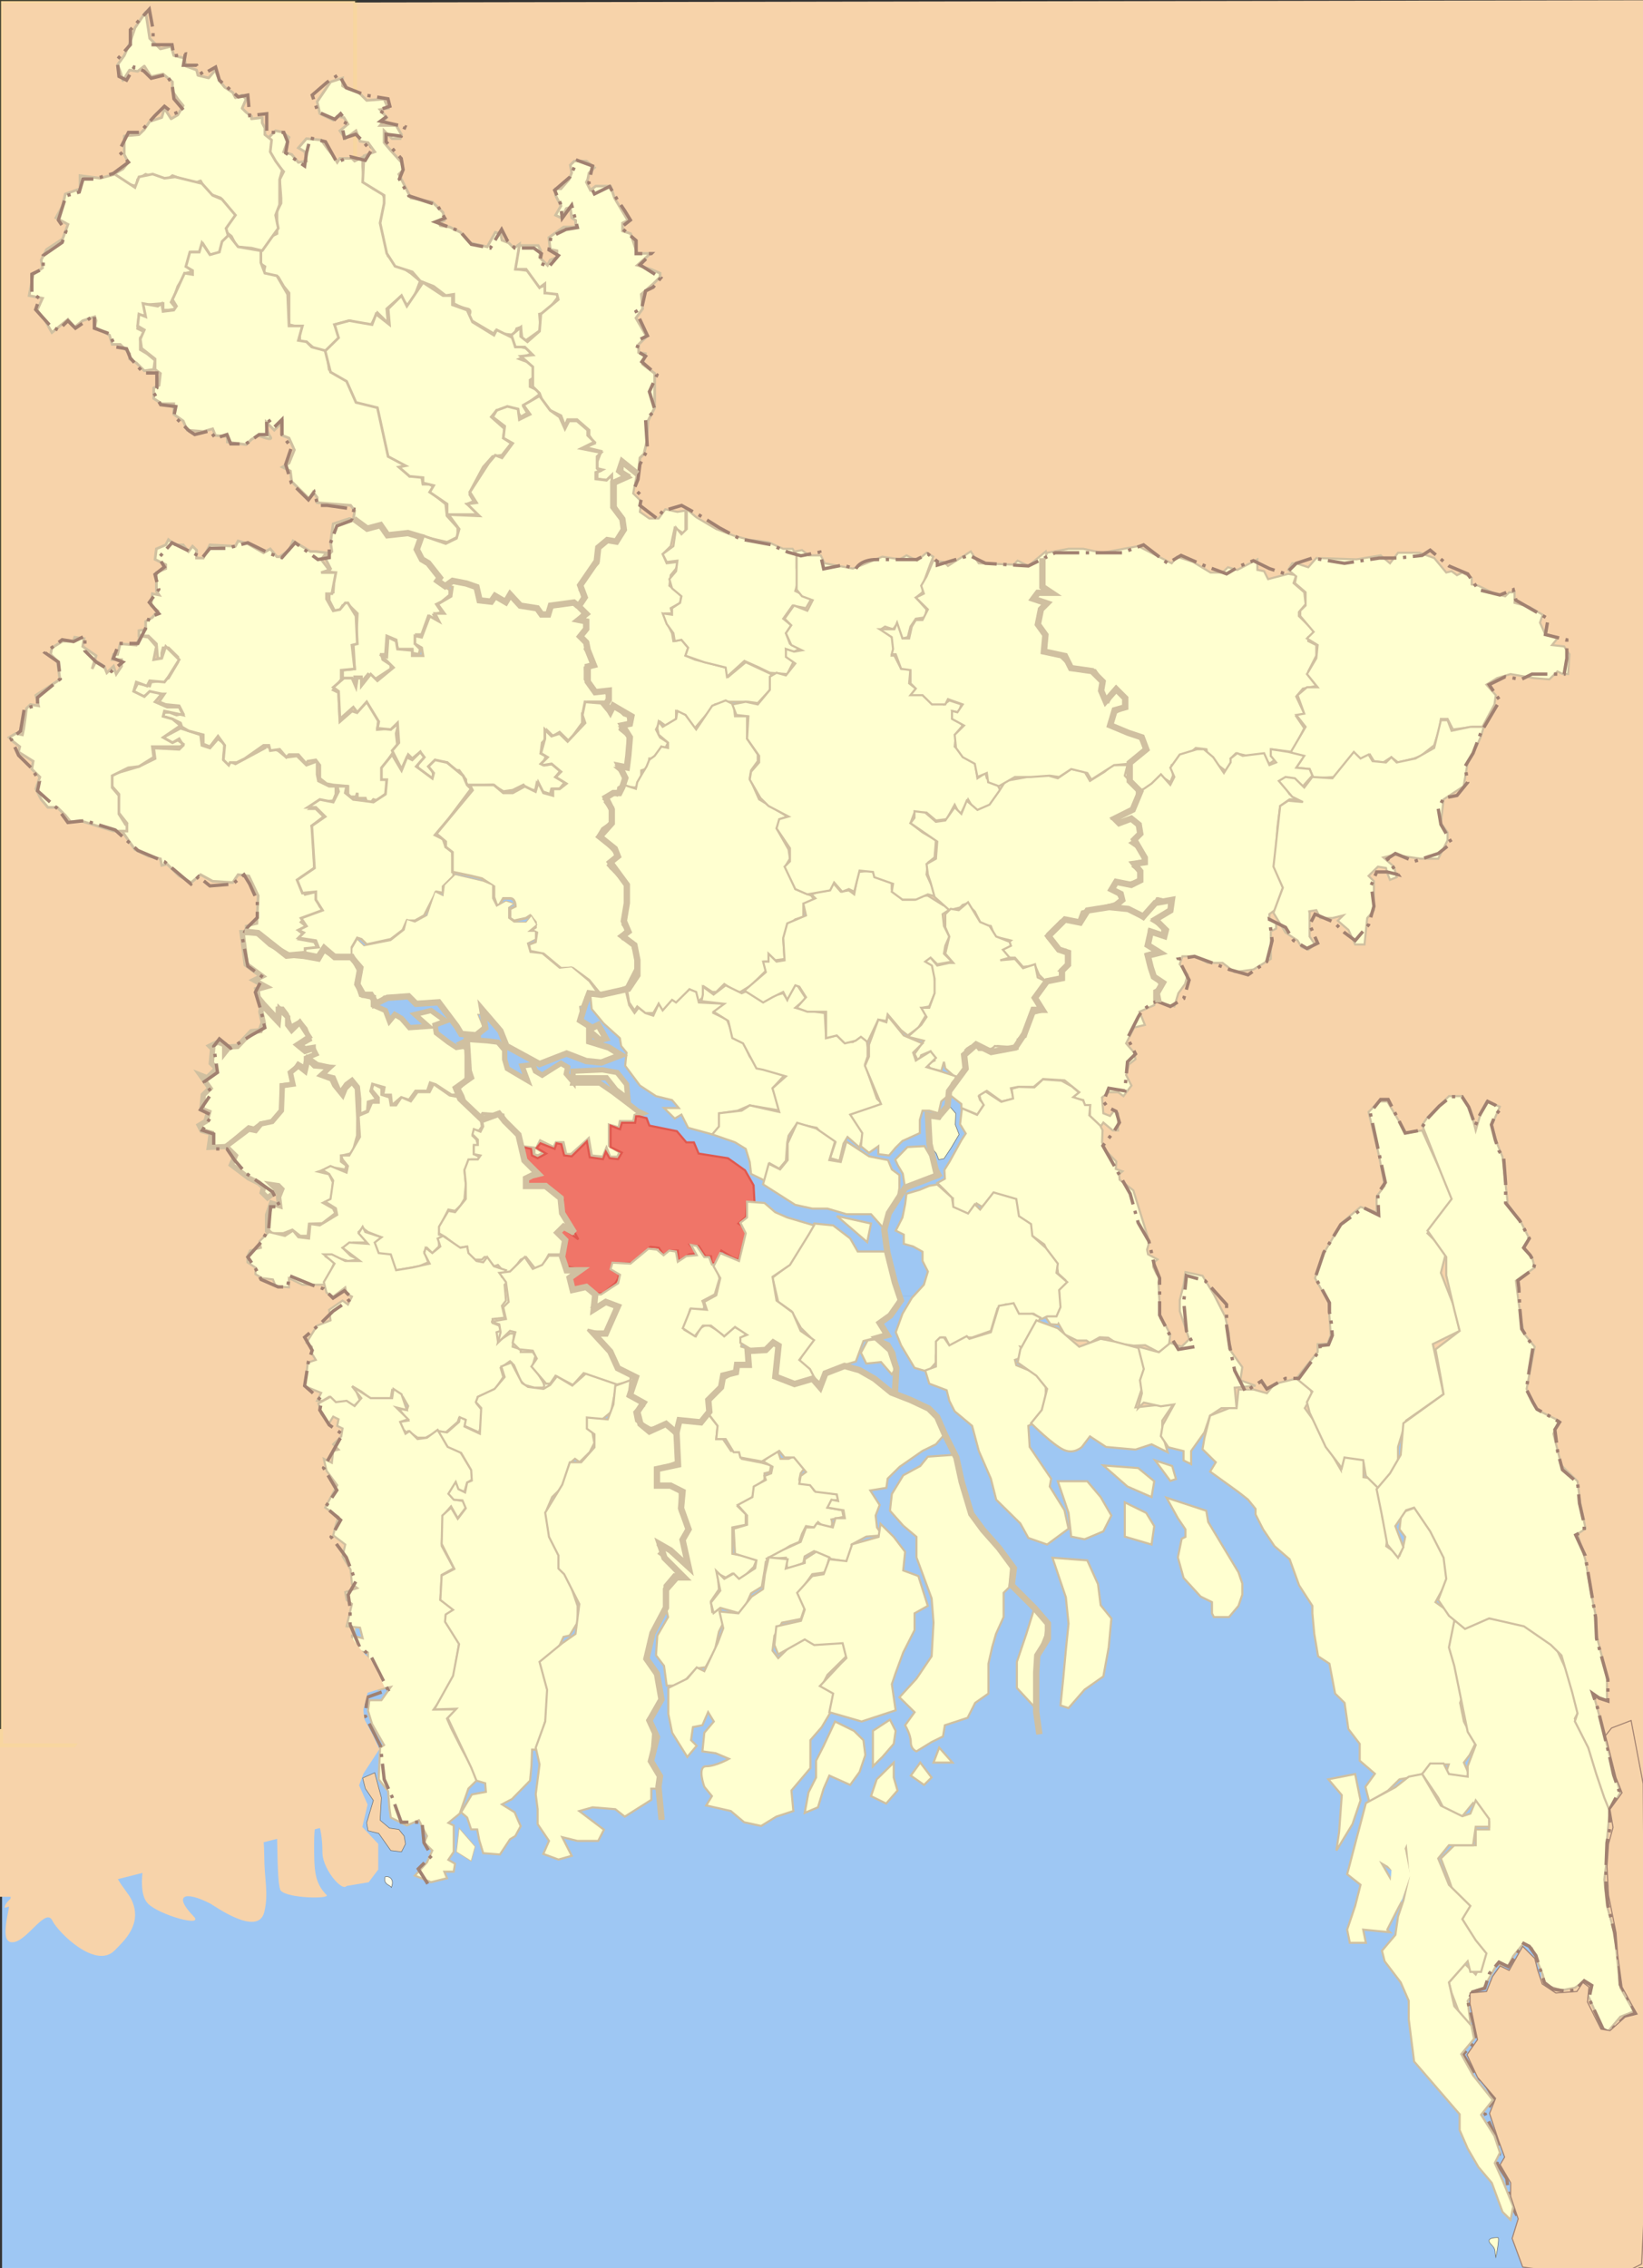 <?xml version="1.0" encoding="utf-8"?>
<!-- Generator: Adobe Illustrator 16.0.0, SVG Export Plug-In . SVG Version: 6.00 Build 0)  -->
<!DOCTYPE svg PUBLIC "-//W3C//DTD SVG 1.1//EN" "http://www.w3.org/Graphics/SVG/1.1/DTD/svg11.dtd">
<svg version="1.1"
	 id="BD__x3C__x3E__District_locator_map" xmlns:rdf="http://www.w3.org/1999/02/22-rdf-syntax-ns#" xmlns:cc="http://creativecommons.org/ns#" xmlns:dc="http://purl.org/dc/elements/1.1/" xmlns:svg="http://www.w3.org/2000/svg"
	 xmlns="http://www.w3.org/2000/svg" xmlns:xlink="http://www.w3.org/1999/xlink" x="0px" y="0px" width="1558.924px"
	 height="2152.232px" viewBox="0 0 1558.924 2152.232" enable-background="new 0 0 1558.924 2152.232" xml:space="preserve">
<rect x="0" y="0" width="1558.924" height="2152.232" fill="#333333" stroke="none"/>
<g id="g5728">
	<polyline id="rect2713_1_" fill="#F7D3AA" points="1554.692,2152.478 19.261,2152.478 19.261,2.873 1568.919,0.221 	"/>
	<polygon id="rect2263" fill="#9EC7F3" points="1049.748,1094.54 775.694,1396.452 287.235,978.977 561.289,677.064 	"/>
	
		<linearGradient id="rect2261_1_" gradientUnits="userSpaceOnUse" x1="-3314.5" y1="-1014.608" x2="-1780.845" y2="-1014.608" gradientTransform="matrix(1 0 0 1 3316 2705.604)">
		<stop  offset="0" style="stop-color:#FFFFFF"/>
		<stop  offset="1" style="stop-color:#000000"/>
	</linearGradient>
	
		<rect id="rect2261" x="2" y="1229.733" fill="#9EC7F3" stroke="url(#rect2261_1_)" stroke-opacity="0.063" width="1532.655" height="922.523"/>
	
		<rect id="rect2205" x="450.799" y="1143.491" fill="#FBFED1" stroke="#FFFF00" stroke-width="3.001" stroke-opacity="0.063" width="177.787" height="185.869"/>
	
		<rect id="rect2203" x="524.903" y="415.318" fill="#FBFED1" stroke="#FFFF00" stroke-width="3.001" stroke-opacity="0.063" width="67.143" height="124.286"/>
	
		<rect id="rect2201" x="930.617" y="586.747" fill="#FBFED1" stroke="#FFFF00" stroke-width="3.001" stroke-opacity="0.063" width="162.857" height="307.146"/>
	<rect id="rect2197" x="260.873" y="531.29" fill="#9EC7F3" width="462.344" height="635.202"/>
	<path id="path1881" fill="#FFFFD0" stroke="#646464" stroke-width="0.5" d="M1419.268,2142.104c-1.313-5.254,0.645-7.355-4-12
		c-6.256-6.256,1.066-7,6-7C1423.104,2123.104,1419.415,2141.735,1419.268,2142.104z"/>
	<path id="path1921" fill="#FEFEE9" stroke="#646464" stroke-width="0.5" d="M371.268,1791.104c0-2.467-7.859-2.564-6-10
		C365.646,1779.595,375.52,1780.476,371.268,1791.104z"/>
	<rect id="rect2269" y="1640.571" fill="#F7D3AA" width="88.344" height="159.143"/>
	
		<rect id="rect2271" x="147.914" y="1656.769" fill="#CA936A" stroke="#FFFF00" stroke-width="3.001" stroke-opacity="0.063" width="88.571" height="137.143"/>
	
		<rect id="rect2265" x="1" y="1.082" fill="#F7D3AA" stroke="#FFFF00" stroke-width="3.663" stroke-opacity="0.063" width="335.906" height="1654.95"/>
	<rect id="rect6157" x="1012.046" y="1166.747" fill="#F7D3AA" width="525.714" height="194.285"/>
	
		<rect id="rect6159" x="1462.381" y="1154.864" fill="#F7D3AA" stroke="#CB9369" stroke-width="3.458" stroke-opacity="0" width="99.543" height="996.688"/>
	<path id="path2259" fill="#F7D3AA" stroke="#CB9369" stroke-width="0.988" stroke-opacity="0" d="M329.586,1721.296
		c0,9.064,0,43.316,0,64.65c0,14.898-23.655-10.678-23.655-28.285c0-26.357-7.885-44.299-7.885-8.082
		c0,25.021,0.214,36.592,11.828,48.49c3.658,3.75-36.162,3.344-43.368-4.041c-3.961-4.061-3.076-53.02-3.938-56.572
		c-4.416-18.104,3.991-40.209,0-56.568c-7.496-30.732-15.771,8.563-15.771,24.246c0,23.514,3.942,34.438,3.942,56.568
		c0,20.896,4.36,34.656,0,52.531c-5.89,24.146-47.862-6.344-51.253-8.082c-24.438-12.521-35.369-7.965-15.771,12.123
		c10.595,10.859-32.771-1.264-43.368-12.123c-11.601-11.891-2.186-47.613,0-56.572c4.841-19.848,0-47.893,0-68.691
		c0-3.803-31.519-8.037-15.771,24.246c8.989,18.426-2.118,46.615-11.827,56.568c-12.959,13.281,6.995,30.502,11.827,40.408
		c11.363,23.293-6.918,39.418-15.77,48.49c-17.916,18.359-53.601-16.938-59.138-28.285c-6.051-12.404-22.356,16.84-35.483,20.203
		c-17.5,4.482-3.942-32.898-3.942-44.449"/>
	<path id="path2172" fill="none" stroke="#000000" d="M40.346,247.917L40.346,247.917z"/>
	<path id="path2170" fill="none" stroke="#000000" d="M345.36,149.058L345.36,149.058z"/>
	<path id="path2173" fill="none" stroke="#000000" d="M351.714,140.298v-7.508h-3.813L351.714,140.298z"/>
	<path id="path3149" fill="none" stroke="#000000" d="M504.223,365.547L504.223,365.547z"/>
	<path id="path3150" fill="none" stroke="#000000" d="M323.754,642.102L323.754,642.102z"/>
	<path id="path3166" fill="none" stroke="#000000" d="M120.411,782.257L120.411,782.257z"/>
	<path id="path3173" fill="none" stroke="#000000" d="M286.898,907.395L286.898,907.395z"/>
	<path id="path3175" fill="none" stroke="#000000" d="M300.878,898.635L300.878,898.635z"/>
	<g id="g5219" transform="matrix(2.542,0,0,2.503,-20.817,-25.226)">
		<g id="g4167">
			<path id="path3168" fill="#FFFFD0" stroke="#D0C0A0" d="M54.063,325.636l1.5-3.5l-3.5-4.5l0.5-6.5l-3-3.5l0.5-4l10-3l6-3l-0.5-4
				l9.5,0.5l1.5-1.5l-1.5-2.5l-2.5,1.5l-3.5-2l6.5-3.5l7.5,2.5l0.5,4l3,1l3-3.5l2.5,2l-0.5,5.5l4.5,2l11-6l-0.5-1l5.5,2l3,2.5l4-0.5
				l3.5,3.5l4-1.5v5l0.5,2.5l4,2h2.5v3l-1,2.5l-5.5,0.5l-3,2.5h2l3,3l-4.5,3.5l0.5,2.5l0,0l0.5,13.5l-5,3.5l-1,1.5l0,0l2.5,5l4-1
				l0.5,3l1,2.5l1.5,1.5l-6.5,2.5l-2,2l2.5,2l-3,1.5l2,1.5l-2,1.5l5.5,1l1,2l-4,1l-0.5,2h-5l-7-3l-4.5-4l-2-1l-3.5-1v-2l4-1
				l0.5-10.5l-3.5-7.5l-4-0.5l-2,3l-7.5-0.5l-4.5-2.5l-3.5,3l-4.5-2.5l-4.5-4.5l-2,0.5l-0.5-2.5l-4.5-1l-5-2.5L54.063,325.636z"/>
			<g id="g4150">
				<g id="g3158">
					<g id="g3153">
						<path id="path4167" fill="#FFFFD0" stroke="#D0C0A0" d="M108.563,62.136l2.5-2.5l2.5,0.5l2.5,2l-2,5.5l3,1l2.5,3l3-0.5
							l-0.5-3.5l-2.5-1.5l3-3.5l5.5,0.5l2.5,3.5l2,2.5l1.5,2.5l1-1.5h4.5l1,1l3-1.5v3.5l0.5,6l3.5,2.5l3.5,2l1,2.5l-0.5,3l-1,7.5
							l1.5,5l1,5.5l4,3.5l4.5,3l3.5,3l-1.5,4l-1.5,3.5l-1.5,2l-3-3.5l-5,4.5l0.5,5.5l-4-4l-2.5,5l-8-2l-5.5,1.5l2,5l-2.5,3l-1.5,2.5
							l-4.5-0.5l-4-3.5h-2.5v-5.5l-4-1v-12l-2-2.5l-2-3.5l-5.5-1.5l0.5-2.5l-1.5-1v-4l-0.5-1.5l2-2.5l-1.5,2.5l3-4.5l3-1.5v-8.5
							l1.5-3v-2l-0.5-7l1.5-3l-5.5-6V62.136z"/>
						<path id="path2169" fill="#FFFFD0" stroke="#D0C0A0" stroke-linecap="round" stroke-linejoin="round" d="M54.063,40.636
							l-1-3.5l-1-2.5l2.5-3.5l2-4.5l2-6l4-6l1,6.5l0.5,3.5l4,4l4-1l1,3.5l4,1l0.5,3l4,1.5l0.5,2l4,1l2.5-3l1.5,4l2,2.5l3,2l1,2
							l2.5-1l1.5,1.5l-1.5,3.5l1.5,1.5l2,1.5v1l4-0.5v2l1,2v2.5l2.5,2l-0.5,4.5l2,3.5l2.5,3.5l-1,3.5v5v4.5l-1.5,4l1,5l-2.5,3.5
							l-3.5,5l-4-1l-5.5-0.5l-2-4l-2.5-2l3-5.5l-2-4l-2.5-3l-4-1.5l-2-2l-1.5-3l-2.5,1c0,0-0.625-0.5-2-1c-1.375-0.5-3.5-1-3.5-1
							l-2.5-1l-2.5,2l-4-1l-3.5-1.5l-3,2l-0.5,2.5c0,0-1.625-0.25-3.5-1c-1.875-0.75-4-2-4-2l-1-1.5l3.5-2l2-2.5l-1.5-3v-7l5.5-0.5
							l2-2l2-3l4.5-1.5l1-3.5l2.5,4l2.5-1.5l2-3.5l-2-2.5l-2-3v-3.5l-3.5-3l-4.5,1l-2.5-4l-2.5,2l-3-0.5L54.063,40.636z"/>
						<path id="path2192" fill="#FFFFD0" stroke="#D0C0A0" d="M27.563,136.136l-2.5-4.5l-3-4l2-4.5l-5-1l1.5-8l3.5-2.5l-0.5-3l2-4
							l6-4l2-5.5l-4.5-2.5l2.5-4.5l1-4.5l5.5-2v-5l7.5,1l5.5-1.5l7.5,5l1.5-4l5.104-1.072l4.396,1.572l4-0.5l10,2.5l4,4.5l3.5,1.5
							l5,6l-3.5,5l1,3.5l-2.5,2.5l-1,4h-3.5l-2.5-4l-1.5,3h-3l-1.5,5.5l2,2l-2.5,0.5l-3,5l-1,3l-1.5,3l2,2.5l-3,0.5h-2v-2.5
							l-6.5,0.5v4h-2.5l-0.5,5l3,1.5l-2,2v4.5l2.5,1.5l3,2.5l-0.5,3.5l-3.5,0.5l-3-3l-2.5-1.5v-2l-3.5-3.5h-3l-1-3.5l-5.5-3l0.5-2.5
							l-0.5-1.5l-4.5,1.5l-3,2.5l-2.5-3L27.563,136.136z"/>
						<path id="path2175" fill="#FFFFD0" stroke="#D0C0A0" d="M142.563,63.637l-1.5-4l-4,3l-2-3l3-2.5l-1.5-2.5l-2.5-0.5l-1.5,1.5
							l-5-2.5l-1-4.5l5-7.5l4.5-1.5v3l1.5,1l4.5,1.5l3,3l6.5-0.5l1.5,3.5l-3,0.5l2.5,3l-2.5,3h6l2,3.5l-0.5,1.5h-3l-3-3v4.5l2.5,3
							l4,4.5l0.5,3l-1.5,1.5l4.5,9l8,1.5l4,4l0.5,3l-2,1l0.5,1l3.5,0.5l4,2l3.5,4l6.5,1.5l3-5.5l2,0.5l0.5,2.5l2.5,1l2,2l2-1.5
							l-1,9.5l4,0.5l5.5,6l1-0.5v3h4.5l0.5,1.5l-4.5,6l-2.5,0.5l0.5,6l-5.5,4l-1.5-0.5l-0.5-4.5l-1.5,0.5l-1,2.5l-4-0.5l-3-1l-0.5,1
							l-10-6c0,0,2.5-3,0-3.5c-2.5-0.5-5-2-5-2v-3.5l-3,0.5l-4.5-3.5l-5-2l-3-3.5l-6.412-2.12l-3.088-4.88l-2.5-11.5l1.5-7.5v-3
							l-8-5l0.5-10l4-1.5l-2.5-3.5L142.563,63.637z"/>
						<path id="path2174" fill="#FFFFD0" stroke="#D0C0A0" d="M93.563,99.136l-2.5,2.5l-1,4l-3.5,1l-3-4.5l-1,3.5h-3.5l-1.5,5.5
							l2.5,1.5v1.5l-3-0.5l-4.5,10l1.5,2.5l-1,1.5l-4,0.5l-0.5-3l-1.5,1l-5.5-1l1,5l-2.5-1l-0.5,4.5l2.5,1.5l-1.5,3.5l0.5,3.5l5,4v4
							l2,1.5l-0.5,4.5l-2,1v4l3,2h4.5v4l3.5,2.5l1.5,3.5l6,0.5l3.5-1l1,2.5l4.5,0.5v2l7,1l2-2l2.5-1.5c0,0,6,2.5,4.5,0.5
							c-1.5-2-1.5-5.5-1.5-5.5l3,3l3-3v5l2.5,1l2,4.5l-2,5l-2.5,1.5l3,1.5l0.5,4l6.5,6.5l1.5-2.5l1.5,2v2l12.5,1l1.5,2l-0.5,3.5
							l5.5,3l5-1l2.5,4l7-1l15,3.5l4-2v-3.5l-4-4.5l-0.5-4.5l-5.5-4.5l1-2l-1.5-1h-2.5l-0.5-3h-4.5l-3-3.5l1.5-1l-5-3l-3.5-14l-2-5
							l-7.5-1.5l-3.5-8l-7-4.5l-1-7l-5.5-1.5l-2-2l-3-0.5l1.5-5.5h-5l-0.5-12l-4-7l-4.5-1l-1.5-4v-4.5l-8.5-1.5L93.563,99.136z"/>
						<path id="path2176" fill="#FFFFD0" stroke="#D0C0A0" d="M175.063,205.136v-4l-6.5-4.5l1.5-2.5l-4-1v-2l-5-0.5l-4-3.5l2.5-0.5
							l-6.5-3.5l-4-18.5l-8-2l-3.5-8l-6-3.5l-2-8l5-5l-1.5-5l5.5-1.5l8.5,1.5l1.5-4l5,4l-0.5-6l5-5l2,4l6-9l7.5,5h3.5v3.5l5.5,2
							l2,4.5l8,5l1-2l6,3l1.5,1.5l-0.5,1.5l4.5,1l1.5,2l-4.5,2l4,1.5l1.5,2v3.5l-1.5,1v2.5l3,1.5l0.5,1.5l-2,1.5l-4,3l1.5,2.5
							l-2.5,1.5l-1.5-2.5l-3-1l-0.5,1.5l-4-0.5l-2,2.5l5,4.5l-0.5,3.5l3,2l-3.5,4.5l-3.5,0.5l-3.5,4l-5,9.5v1l1.5,2.5l-2.5,1l5.5,4
							H175.063z"/>
						<path id="path3151" fill="#FFFFD0" stroke="#D0C0A0" d="M207.063,152.637v-3.5l-4.5-4l4.5-0.5l-3-3h-3.5l-1.5-4.5l3.5-3v3.5
							l2.5,2l4.5-4l0.5-6.5l6.5-5.5l-0.5-2l-4.5-0.5v-3.5l-2,1.5l-5-7h-4l1.5-9h7l1,2l-0.5,2.5l3,3l1-2l2.5-1v-2.5l-2.5-0.5
							l-0.5-4.5l5.5-4h4.5v-2.5l-1.5-1l-0.5-4l-1.5,0.5l-1,2l-1,1.5l-2-1l2-3.5l-1-2l-1-2v-2.5h2l3-3.5l1-2.5l-0.5-3l1.5-1.5h4.5
							l3,2.5l-2,2l-0.5,2.5l-0.5,1l1.5,3l2-1.5h5.5l1.5,4.5l5,8.5l-2,1v3l3,1l2.5,7.5h5l-5,4.5l5,1.5l3.5,1.5v1.5l-2.5,2.5l-4.5,4
							l0.5,5.5l-2.5,3.5l2,3.5l2,3.5l-3,3v3l2.5,0.5l-1,4l4.5,3.5v13l-2.5,5l-0.5,8l-1,4.5l-1.5,1.5l-0.5,5.5l-2.5-1.5l-3.5-2v3
							l2,1.5l-4.5,3.5l-2-0.5v-2l-1,1l-4-0.5v-2.5l2-1l-2-0.5v-2.5l1.5-4l-6-1.5l3.5-1.5l-2-3v-2l-4.5-4h-3.5l-1,2.5l-1.5-4l-6-3
							l-2-5.5l-2.5-2.5V152.637z"/>
						<path id="path2177" fill="#FFFFD0" stroke="#D0C0A0" d="M166.063,213.137l8.5,3l4-2l1-3.5l-4-5.5l11.5,0.5l-4.5-4.5l3.5-0.5
							l-2.5-4l7-11l2.5-3l2.5,1l4-5.5l-3.5-2l0.5-4.5l-4.5-3.5l1.5-2.5l4-1.5l4,1l0.5,4l4-2l-2.5-3.5l6-3.5l4,5.5l3.5,2.5l2,4.5
							l1.5-3h3l4,3.5v2l2.5,2.5l-5,2.5l7.5,1.5l-1.5,1.5v4.5l1,1l-1.5,0.5v2.5l4,0.5l2-2v2.5l1.5,1v8l2.5,5.5l0.5,3.5l-3.5,5
							l-2.5-0.5l-3.5,3l-0.5,4.5l-3.5,5l-3,3.5v2.5l1.5,2.5l2,0.5l-2.5,1.5l-1,3l-1-2l-5.5-0.5l-4.5,1.5l-1,2.5h-2.5l-1-2l-7.5-1.5
							l-2-2.5l-1.5-0.5l-1.5,2l-2.5-1.5l-1.5-0.5l-1,2l-4-0.5l-1.5-5h-2l-1.5-1.5l-5.5-0.5l-2,2.5l-3-2.5v-1.5l-4-5.5h-1.5l-2-2.5
							l-1-2.5L166.063,213.137z"/>
						<path id="path3152" fill="#FFFFD0" stroke="#D0C0A0" d="M140.563,263.637l-0.5-9l1-1l0.5-11l-3-3h-2.5l-1,2h-2l-2-4v-2.5
							l1.5-0.5l0.5-7.5l-3-0.5l1.5-1l-2-4l2.5-2.5l-0.5-3.5l1-7l6-2l2,0.5l4.5,3.5l5.5-1l2.5,3.5l7-1l5.5,2l-2,4l2.5,4l2.5,2l3.5,5
							l-0.5,1.5l4.5,3v2l-3,2.5l-2,1l2,3l-3,1l1,2l-3-1.5l-2.5,7h-2v4l1.5,1.5l-0.5,2l-2.5-0.5v-1.5h-5.5l-0.5-3.5l-3.5-1.5l-0.5,7
							h-1.5l0.5,2l3,2v1.5l-4.5,3l-1.5,1l-2.5-2l-2.5,3v-2h-2.5v2l-1-1.5h-3.5v-3L140.563,263.637z"/>
						<path id="path2179" fill="#FFFFD0" stroke="#D0C0A0" d="M135.563,267.636v-3.5l5-0.5l-1-9l2-0.5l-0.5-10.5l-3-5h-1l-2,2.5
							l-2.5,0.5l-2.5-4.5v-2h2l1.5-8h-5.5l3-1l-3-4l2-2.5l-4-0.5h-2l-6.5-4l-1.5,3.5l-3.5,2.5h-1l-2.5-3l-2.5,1.5l-6-3.5l-3.5-1
							l-1,2l-9.5-0.5l-2.5,5h-2.5v-3l-1.5-1.5l-1.5,2l-2-2.5h-3l-2.5-2l-1,2l-3.5,1.5l0,0l-0.5,4l4,2v1.5l-3.5,1.5v7l1,1.5l-2.5-0.5
							l-0.5,4.5l2.5,2l-2,2.5l-2.5,1.5v3l-2.5,0.5v2h3.5l3,3l0.5,5.5h1.5v-2l0.5-2h2l3.5,3.5v2l-3.5,6l-2.5,1l-4,0.5l-0.5,1.5
							l-4.5-1l-1.5,3l3.5,2l2-1h6l-2,3l2.5,1l5,0.5l1.5,3l-2.5,0.5l-2.5-1h-2l-0.5,1.5l3.5,1l3,1.5l0.5,1.5l2.5,1.5l5.5,1.5v3.5
							l2.5,1l3-4l2.5,3.5l-0.5,5.5l2,2l0.5-1h2.5l3-1.5l7-5h2l0.5,2l3.5-0.5l0,0l2.5,3l1-1h3.5l3,3.5l0.5-1l3-0.5l1.5,2v5l2.5,2
							l2.5,0.5l5.5,0.5v3l1,1h2l0.5-1.5v2h3l1,3l2-2.5l1.5,0.5l3.5-3v-5l-1.5-1v-3.5l4-6l1.5-2.5l-0.5-4.5l1-4l-2.5,2l-5.5,0.5
							l0.5-4.5l-3.5-6h-1l-4,4l-1.5-0.5l-4.5,4l-0.5-11l-2-1L135.563,267.636z"/>
						<path id="path2180" fill="#FFFFD0" stroke="#D0C0A0" d="M75.563,285.137l-3-2.5l-3.5-1l0.5-2l7,1.5l-1.5-3h-4.5l-4.5-2l2.5-3
							l-4.5-1l-2,2l-4-2l1-3.5l4,1.5l1-2l5.5,0.5l1.5-2l4-6.5l-5-5l-1.5,4.5l-3,0.5l1-5l-3-3.5l-3-0.5l-1.5,3.5l-6-0.5l-1,4h-1.5
							l-0.5,2h3.5v2.5l-2,3l-1-3l0,0l-2.5,2.5l-1-2.5l-3-2l-1.5,3l1.5-5l-5-3.5l0.5-3l-3.5-0.5l-0.5,1.5h-4l-4,2.5l-0.5,2.5l2.5,2.5
							l1,7l-9,6l1,4l-3-0.5l-1.5,1.5l-0.5,4l-0.5,3.5l-0.5,2.5l-2.5-0.5l-2.5,1.5l1.5,1.5l2.5,2l-0.5,2l5.5,3.5l-0.5,3l3,3l-1.5,4.5
							l2,4l2.5,3h3.5l3,3l2,2.5l3.5-0.5l12.5,4h5v-2.5h-0.5l-2.5-4v-7l-2.5-3v-4.5l6-3l4-0.5l0,0l5.5-3.5l-0.5-4h10.5l1-1l-2-1.5
							l-2,1l-3.5-2L75.563,285.137z"/>
					</g>
					<path id="path2184" fill="#FFFFD0" stroke="#D0C0A0" d="M135.063,282.637l-0.5-10.5l-2-1.5l4-3.5h3l1.5,3.5l0.5-3.5h1.5v3
						l3.5-4.5l2.5,2.5l6-5l-5-5l2.5,1l0.5-7.5l3,1.5l0.5,3l5.5,0.5v2h4l-0.5-3l-2.5-1.5v-3l2.5,0.5l3-8l3.5,2l-1.5-3h3.5l-2.5-3.5
						l5-3l0.5-3.5l-2-0.5l2-2l5.5,1l3.5,2l1,4.5l4.5,1l1-2.5l4.5,2.5l1.5-3l4,4l6,1l2.5,2.5h2l1.5-3.5l8.5-1l1.5,2.5l1.5,0.5l-1.5,4
						h2l1,3.5l-2,3l2,1.5l-1,2.5l2,3l0.5,3.5l-2.5,0.5v4.5l4,4.5h3.5l1.5,2.5l-1,1.5h-7l-1,1.5v3h-1v3.5l-5,7l-3.5-3.5l-2.5,1.5
						l-2-2v2.5l-2,2l-0.5,4l2,1l-1,2.5l0.5,1l3-0.5l3,2.5l-2,2.5l3.5,2l-2,2.5h-3l-0.5,2l-3-1l-2-3l-0.5,2.5h-3l-1.5-2l-4,2
						l-3.5,0.5l-4-2.5l-10,0.5v-2.5l-2.5-3.5h-1.5l-3-3l-4-0.5l-2,1.5l1,4l-0.5,1.5l-5.5-4.5v-2l2-1.5l-1-2.5l-3,2.5l-1.5-1.5
						l-2.5,5.5l-3.5-7l2.5-3l-0.5-7.5l-2.5,2.5l-5-0.5l0.5-2.5l-4.5-7.5l-3.5,4l-1.5-2L135.063,282.637z"/>
				</g>
				<path id="path3179" fill="#FFFFD0" stroke="#D0C0A0" d="M122.063,372.136v-2.5l5-0.5l-1-2.5l-6.5-1l2-2l-2-1l3-1.5l-2-3l8-3
					l-2.5-4v-3l-5,0.5l-2-5l6.5-4.5l-1-16l5-3.5l-3.5-3.5h-3l4.5-3l5,1l2-4l-0.5-2h3.5l-0.5,2.5l3,2.5l4,0.5l3.5,0.5l4.5-3l0.5-5.5
					h-2v-4.5l4-5l3.5,6l2-5l2,1l3-3l1.5,2l-3,3.5l6,4.5l0.5-2l-2-2.5l2.5-2.5l4.5,1l3,2.5l3,2.5l1.5,3.5l1.5,1.5l-8.5,11.5l-5,6
					l3,1.5l1,3l2.5,1.5l0.5,9.5l-4,4v2.5l-2.5-0.5l-4.5,9l-3.5,2h-3l-1.5,3.5l-4.5,3.5l-9,2l-2-2l-1.5-0.5l-2,3.5v3.5l-6-0.5l-5-1.5
					l-2,2.5L122.063,372.136z"/>
			</g>
		</g>
		<path id="path4248" fill="#FFFFD0" stroke="#D0C0A0" d="M177.063,340.637v-7.5l-2.5-2v-2l-3.5-3l13.5-16.5l-1-2h9l3.5,3h3.5
			l4.5-2.5l4,2l1-3.5l2,4l3.5,1v-2.5h2.5l2.5-2l-4-2.5l2-2l-3.5-3l-3,0.5l-1-0.5l2.5-2.5l-2.5-1.5l1.5-5.5v-3.5l2.5,2.5l3-1l3,3
			l6.5-7l-1-3l1-5l6,0.5l2,2.5l1.5,1.5l1-2h1.5l2.5,2.5l1.5,0.5l0.5,3l-3,0.5l-0.5,1.5l3,2.5v7.5l-1,4h-3l2.5,3l0.5,3.5l-2.5,1.5
			l-0.5,3l-2-0.5l-2.5,3l2.5,3.5v4l-3.5,2.5l-1.5,2.5l7,7.5l-3,3l0.5,2l3.5,2.5l2.5,4l-1,14.5l1.5,2l-1.5,1.5v2l1.5,0.5l2,2v1.5
			l1.5,1.5l-0.5,6l-3.5,7l-6.5,2.5h-3.5l-4-5l-6-4.5h-4.5l-6.5-5.5l-5-1l-0.5-2.5l2.5-1l0.5-3.5l-2-1l1.5-1v-2l-2-2.5l-1.5,1l-4.5,1
			l-1.5-1v-3.5l2-1c0,0,0-3-2-3c-2,0-2.5,0-2.5,0l-1.5,2.5h-1l-1-3v-4l-4.5-3l-4-1L177.063,340.637z"/>
	</g>
	<path id="path5240" fill="#FFFFD0" stroke="#D0C0A0" d="M333.922,908.647v-8.76l5.083-8.76l6.354,6.257l25.417-5.006l12.709-10.015
		l2.542-10.011l7.625,2.503l11.438-6.258l7.625-22.524l7.626,3.757l1.271-10.014l10.167-10.011l26.688,6.257l8.896,3.754v12.518
		l3.813,7.509l8.896-5.006l7.626,2.503l-5.084,3.754v10.011l5.084,3.755h11.438l5.084-6.258l5.083,8.76l-7.625,6.258h6.354v7.512
		l-7.626,3.754l2.542,8.76l11.438,1.252l16.521,13.768l11.438-1.25l16.521,13.765l8.896,12.514l-12.709,2.503v7.511l-5.083,1.25
		l1.271,11.266l6.354,7.508l10.167-2.502l5.084,15.019h-5.084l-10.167-11.265l3.813,15.021l15.251,2.502l11.438,7.509l-11.438,3.754
		l-6.354,3.755l-15.251-1.252l-15.25-6.257l-17.793,5.006l-11.438,5.005l-30.502-18.771l-5.084-12.515l-15.25-16.269h-6.354
		l5.083,12.514l-6.354,7.509l-13.979-2.504l-8.896-12.514l-12.709-13.771l-5.083-2.504h-17.791l-7.625-5.007h-13.98l-7.625-1.251
		l-10.167,8.762v-6.259l-10.167-3.755l-5.083-10.011l2.542-16.271L333.922,908.647L333.922,908.647z"/>
	<path id="path4161" fill="none" stroke="#000000" d="M572.85,1027.528L572.85,1027.528z"/>
	<g id="g7076" transform="matrix(2.542,0,0,2.503,-20.817,-25.226)">
		<path id="path3188" fill="#FFFFD0" stroke="#D0C0A0" stroke-width="2" d="M98.563,363.637h5.5l5,4.5l7,4l5.5,0.5l5.5,1l2-3.5
			l4,2.5h6.5l3,5.5l-1,4.5l1.5,4.5l2,0.5l2.5,0.5v3l4.5,2l1.5,4l2-2.5l2.5,1.5l3,3.5l7-0.5l-5-4.5l6-1.5l5.5,4l-4,1.5l0.5,3l4.5,3.5
			l3,2l3-0.5l2,1l-0.5,4.5l-0.5,7l-3.5,4l1,2.5h-3.5l-6-4l-1.5-0.5l-1,3h-4.5l-2.5,3.5l-3-1l-4,3.5l-0.5-4.5h-3l0.5-3l-3.5-1l-0.5,2
			l2.5,3.5l-3.5,1l-0.293,3.384l-3.707,1.616v-6.5l-0.5-4.5l-2-2.5l-2,1.5l-2.5,3.5l-2.5-6l-4-1l2.5-3l-4.5-1l-3.5-2.5l2-2v-2
			l-3,0.5l-2-1.5l3.5-2l-1.5-4l-2-2.5l-3.5,2l-1.5-5l-1.5-2h-1.5v4l-5.5-6l-2-2.5l-0.5-3l3.5-1l-4.5-2.5l3-1.5l-6-4.5
			L98.563,363.637z"/>
		<path id="path4163" fill="#FFFFD0" stroke="#D0C0A0" stroke-width="2" d="M182.563,414.137v-6.5l-2.5-2l3-1.5l7,0.5l4,0.5l2.5,3
			v3.5l1,3.5l7.5,4.5l-2-5.5l4-0.5l1,2.5l2.5,1.5l7-4.5l2.5,1.5l-0.5,2.5l2.5,3v-4l11-0.5l5.5,1l3.5,4.5l0.5,5.5l-4.5-3.5l-3.5-4.5
			h-12l-0.5,2h10l5,3.5l6.5,5l2.5,2l2,1l-2.5,1l-0.5,2.5h-5l-0.5,2.5l-3.5-1v7l4,2.5l-1,2.5h-3.5l-1-2.5l-1,2.5l-5-0.499l-1-6
			l-6,5.5h-2.5l-1-4.5h-2l-1,2l-5-2.5l-1,2l3,1.999l-3,1.501l-2-0.5v-2.5l-4-0.499l-2-5.5l-5-3.5l-0.5-3l-7-0.5l-1,1.5l-6-5.5l-1-3
			l-1.5-3l3.5-3.5V414.137z"/>
		<path id="path5134" fill="#FFFFD0" stroke="#D0C0A0" stroke-width="2" d="M106.063,391.137l6,6.5l0.5-5l3,3v3l1.5,2l3-3l3.5,5.5
			l-4.5,3l3,2.5l3-1l1,2l-3.5,1.5v1l-0.5,3l-2.5-1.5l-2,3l0.5,4.5l-4.5,0.5l0.125,9.5l-4.125,4.375l-3.875,0.625l-2.625,2l-2-0.5
			l-6.5,5.5l-1,1.5l-7.25,0.375l0.75-5.375l-3.5-1l-1-2l2.5-1.5l1-3.5l-2.5-1l0.5-5.5l2.5-2.5l-3.5-5l2.5,1l3-3v-1l-1.5-1.5l0.5-5.5
			l-1-1l3-1.5l2.5,1v3l1.726-2.205l3.024-0.17l5.25-5.625l3.25-0.375l1.125-3l-0.875-4.125L106.063,391.137z"/>
		<path id="path6105" fill="#FFFFD0" stroke="#D0C0A0" stroke-width="2" d="M92.563,444.637l8.5-6.5l2.5,0.5l2-2.5l4.177-0.914
			l3.47-4.147l0.353-9.439l3.97-0.561l-0.97-4.439l3-2.5l2.5,2l1.03-4.531l2.47,2.53l5.768,0.5l-3.268,3.001l4,1.5l1.061,2.323
			l2.939,3.677l1-2.5l2.5-2.5l2,2.5l0.561,11.353l-0.061,6.647l-1.5,5.5l-1.291,1.739l-3.209,0.762v1.5l2,1.5l-0.5,2.5l-5.5-1l-3,1
			l2.341,0.574l1.659,3.427l-0.5,7l-2.5,1l2.912,1.674l1.088,2.326l-5.384,4.207l-4.616,0.177l-0.5,4.616h-3.5l-2.853-2.263
			l-3.147,1.263h-4.5l-1.5-1.5v-6l1.5-4.5l3,1l-0.384-3.323l1.177-2.97l-1.293-1.324l-2.5-0.384l2.177,2.146l-3.677,2.854l-2-1.999
			l0.5-2l-1.738-1.616l-3.787-1.899l-6.475-4.985l1.5-3.5L92.563,444.637z"/>
	</g>
	<path id="path7082" fill="#FFFFD0" stroke="#D0C0A0" stroke-width="2" d="M255.126,1168.935l15.25,3.754l7.625-5.004l5.083,6.256
		l10.167,1.252l1.271-13.766l8.896,1.252l16.521-10.012l-1.271-6.262l-10.167-6.256l5.083-2.502l2.542-17.52l-3.813-6.262
		l-6.354-3.754l7.625-3.754l15.251,6.256l1.271-6.256l-5.083-6.258l-1.271-3.754h7.625l10.167-17.521l-1.271-20.02l8.896-3.754
		l3.813-8.762h6.354v-5.008l-6.354-7.508l1.271-5.006l7.625,3.755v6.257l7.625,2.502l1.271,7.513h5.084l5.083-7.513l8.896,3.758
		l6.354-8.763h11.438l3.813-7.509l15.251,10.669l10.167,1.845l1.271,5.008l17.793,15.019l1.271,7.508l-2.542,3.755h-3.813
		l-2.542,5.006l3.813,3.758l1.271,5.004l-3.813,1.252v7.508l5.083,2.504l-1.271,2.502h-6.354l-6.354,10.014l1.271,13.768
		l-1.271,13.764l-3.813,6.26l-5.084,5.008l-6.354-1.252l-7.625,15.018l-1.271,8.76l5.083,1.25l-5.083,3.754v6.26l-6.355,6.258
		l-5.083-5.006l-2.542,3.754l3.813,10.012l-8.896,3.756l-21.604,3.754l-6.354-15.018h-10.167l-5.084-11.264l7.625-5.006
		l-12.709-5.008l-5.083-3.754l-3.813,3.754l7.625,10.014H335.19l-10.167,5.006l7.625,7.51l7.625,3.754l-10.167,1.252l-16.521-5.006
		l-3.813,1.252l7.625,5.004l-3.813,8.76l-3.813,6.258l-1.271,6.258h-21.606l-12.708-6.258v8.764l-12.709-1.252l-2.542-6.26
		l-10.167-1.252l-6.354-3.754v-6.258l-7.625-5.006v-6.256l2.542-5.006l10.167-2.502l-1.271-6.26L255.126,1168.935L255.126,1168.935z
		"/>
	<path id="path8053" fill="#FFFFD0" stroke="#D0C0A0" stroke-width="2" d="M422.884,1173.94l-6.354-3.754v-6.258l8.896-15.02
		l6.354,1.25l10.167-12.514v-15.016l-1.271-12.518l3.813-10.012h8.896l2.542-3.754l-6.354-1.252v-8.76h3.813v-5.008l-5.084-5.007
		l1.271-5.005l6.354,2.503l2.541-5.006l-1.271-7.509l1.271-3.754l16.522,1.252l2.541,6.257l12.709,10.011l3.813,12.516l5.083,6.258
		v8.76l5.084,6.258l5.083,2.502v5.006h-6.354l-5.083,3.756l1.271,3.756H518.2l10.167,6.258l2.542,8.76h3.813v13.766l8.896,13.77
		l2.542,7.508l-11.438-7.508l-5.083,5.004l6.354,2.504v16.268h-15.251l-6.354,11.266l-6.354,2.504l-8.896-11.264l-5.083,2.504
		l-7.626,10.01l-5.083,2.504h-2.542l-6.354-7.508l-3.813,1.25l-7.626-8.76h-1.271l-2.542,2.504h-6.354l-6.354-5.008l-1.271-7.51
		l-7.625,1.25L422.884,1173.94L422.884,1173.94z"/>
	<path id="path2204" fill="#FFFFD0" stroke="#D0C0A0" stroke-width="2" d="M307.233,1216.487l10.167-17.52l-10.167-8.76h7.625
		l12.709,6.258h13.979l-16.521-12.52l6.354-5.004l17.792,1.25l-8.896-10.01l3.813-6.258l2.542,5.006l15.25,5.006l-6.354,5.006
		l3.813,10.014l11.438,1.252l5.084,15.016l15.25-2.502l16.521-3.754l-5.083-10.016l1.271-5.006l6.354,5.006l7.625-6.256l-2.542-7.51
		l5.084-2.502l16.521,11.262l6.354-1.25l1.271,6.256l7.626,7.51l6.354,1.252l3.813-5.008l6.354,8.764l11.438,3.754l-3.813,6.258
		l6.354,3.754l-3.813,3.754l1.271,15.018l-3.813,5.01l2.542,11.262l-11.438,1.252v3.754l6.354,2.502l1.271,5.006l-3.813,1.252
		l1.271,8.762l11.438-7.512h3.813l-1.271,12.518l7.626,2.504v2.502h11.438l2.542,3.754l-2.542,8.76l7.625,12.518
		c0,0,6.354,8.76,1.271,8.76c-5.084,0-7.626,0-7.626,0l-8.896-2.502l-3.813-3.754l-6.354-15.021l-3.813-3.754l-8.896,6.258
		l2.541,8.76l-7.625,11.266l-16.521,7.508l-1.271,6.258l5.083,6.256l-1.271,16.271l-1.271,5.006l-13.979-6.258v-6.256l-5.084-1.252
		l-1.271,3.754l-11.438,10.012l-7.625-1.252l-11.438,6.258h-7.625l0,0l-8.896-6.258l-1.271,1.252l-5.083-3.754l-1.271-6.258
		l7.625-1.252l-8.896-11.262l7.625,1.25l1.271-3.756l-5.083-8.76l-10.167-6.258l-1.271,7.508h-19.699l-8.261-6.256l-6.354-3.754l0,0
		l5.083,11.887l-5.083,5.008l-19.063-2.504l-5.084-5.631l-6.354,3.754h-5.083l3.813-7.508l-15.251-6.258l2.542-22.525l7.625-2.502
		l-3.813-6.258v-6.256l-5.083-3.754l10.167-16.271l12.709-5.006l-1.271-10.01l12.709-8.76l5.083,3.754l3.813-7.512l-5.083-2.502
		l-1.271-6.258l-11.438,8.762l-6.354-3.756L307.233,1216.487L307.233,1216.487z"/>
	<path id="path2205" fill="#FFFFD0" stroke="#D0C0A0" stroke-width="2" d="M480.074,1216.487l-6.354-8.76l10.167-1.252
		l10.168-10.012l3.813-3.754l7.625,11.264l8.896-3.754l6.354-8.76h13.979l3.813,10.01h10.168l1.271,2.504l-8.896,10.01l3.813,7.51
		h13.98l6.354,7.512v5.006l-3.813,6.256l3.813,1.252l8.896-6.258l10.167,1.252l-1.271,8.76l-3.813,8.76l-5.084,10.016h-6.354
		l-10.166-2.506l16.521,13.768l5.084,7.508l5.084,12.516l13.979,8.762v6.258l-3.813,1.252l-11.438,2.502l-29.229-11.266
		l-10.167,11.266l-16.521-8.762l-5.084,7.51h-3.813l-13.979-16.271l5.082-7.508l-3.813-7.508l-12.709-1.252l-6.354-6.256
		l2.541-10.014l-5.084-1.252l-11.438,11.266l2.542-10.014l-1.271-7.51l-7.625-2.504l13.979-2.502l-2.542-11.262l5.084-5.006
		L480.074,1216.487L480.074,1216.487z"/>
	<path id="path2206" fill="#FFFFD0" stroke="#D0C0A0" stroke-width="2" d="M333.922,1315.347l8.896,11.262l-6.354,7.51l-7.625-5.006
		l-10.167,1.252l-5.083-5.006l-11.438,6.256l2.542,10.012l7.625,8.764l3.813-6.26l5.083,2.506l-1.271,6.256l5.083,2.504
		l-1.271,7.508l-7.625,7.508l5.083,5.01l-5.083,1.25l-1.271,11.264l-7.625-3.754l2.542,11.262l10.167,13.768l-11.438,21.271
		l12.709,8.76l-2.542,7.51l-2.542,10.014l11.438,8.76l-2.542,11.262l7.625,12.518l1.271,13.766l5.083,3.754l-11.438,3.756
		l1.271,7.508l5.083,3.754l-5.083,21.273l12.708,1.252l2.542,10.012l-10.167-2.504v6.258l7.625,8.762l7.625,1.252v11.262l8.896,7.51
		l1.271,16.27l11.438-2.504l-8.896,12.518h-11.438l-1.271,10.01l3.813,12.516l11.438,20.021l-3.813,2.502l-1.271,30.033
		l8.896,11.262l1.271,16.27l1.271,8.764l15.251,7.508l11.438-5.006l7.625,15.018l-2.542,6.26l7.625,7.508l-5.083,11.264
		l-11.438,12.514l15.25,6.26l15.251-3.756l-2.542-6.258h8.896l1.271-7.51l-6.354-3.754l5.084-7.51v-25.025l-5.084-2.504l10.807-8.76
		l8.261-23.775l7.626-7.508l-3.813-11.266l-10.166-18.771l-10.168-20.021l-3.813-8.76l8.896-8.76h-21.604l12.709-17.521
		l6.354-13.768l5.084-31.283l-12.709-20.021v-6.258l7.625-6.258l-12.709-8.762l1.271-23.773l11.438-6.26l-11.438-21.27l1.271-28.783
		l7.625-8.758l6.354,11.262l7.625-10.012l-2.541-6.256l-7.626-1.252l-5.083-5.006l5.083-10.014l2.542,5.006l6.354,2.506l2.543-8.764
		l6.354-3.754l-1.271-6.258l-11.438-18.77l-12.709-6.26l-6.354-11.264l-2.543-3.756l-10.166,7.51l-8.896,1.25l-7.625-7.508
		l-3.813,2.504l-5.084-11.264l7.625-2.502l-11.438-11.266l10.167,2.504l-5.083-15.02l-7.625-5.004l-1.271,8.76h-20.337
		L333.922,1315.347L333.922,1315.347z"/>
	<path id="path2208" fill="#F7D3AA" stroke="#646464" stroke-width="0.5" d="M355.527,1682.001l-11.438,5.006l2.542,10.012
		l7.625,11.262l-6.354,21.273l1.271,7.51l10.167,2.502l11.438,16.268l10.167,1.252l3.813-7.508l-1.271-7.51l-5.084-6.256
		l-8.896-1.252l-8.896-7.508l1.271-21.273L355.527,1682.001L355.527,1682.001z"/>
	<path id="path3186" fill="#FFFFD0" stroke="#D0C0A0" stroke-width="2" d="M447.667,1404.819l-4.448,1.877l-1.902,9.387
		l-6.354-3.129l-2.542-6.883l-6.988,11.262l5.086,5.633l8.261,0.625l3.177,7.512l-7.625,10.012l-6.354-10.637l-8.265,7.508
		l-0.636,26.904l12.073,23.773l-12.073,6.256l-1.271,23.15l12.071,9.387l-6.989,4.379l-0.636,6.887l13.345,21.27l-5.72,30.033
		l-17.792,31.91l20.971-0.625l-8.263,8.76l22.241,46.926l5.083,12.52l8.261,2.502l0.637,8.135l-13.346,2.502l-10.167,16.896
		l5.722,5.006l3.813,11.262h5.719l1.906,10.012l3.813,12.518l15.889,1.252l9.529-14.395l5.084-3.129l5.085-9.385l-2.541-5.633
		l-3.182-7.51l-12.071-7.51l9.529-5.006l17.157-17.52l1.271-13.77l0.637-15.643h5.084l8.896-32.535l0.639-25.652l-5.723-23.773
		l17.157-16.896l3.813-8.135l5.719-1.25l7.626-12.516v-15.645l-11.438-33.162l-6.354-3.129v-15.016l-8.896-18.771l-2.541-21.271
		l5.083-11.893l10.168-10.01l6.354-21.896l5.084-4.381l4.448,3.129l9.53-9.389l4.445-8.76l-1.905-10.01l-3.813-3.756v-8.135
		l13.345-0.627l8.262-6.883l5.084-26.279l-29.229-10.012l-12.709,11.264l-14.615-8.76l-6.354,8.135l-6.354,3.756l-14.612-1.877
		l-5.722-3.756l-10.167-19.396l-9.532,3.754l3.182,10.012l-9.532,11.266l-15.886,7.51l-1.906,5.004l5.083,5.633l-1.271,24.4
		l-14.611-6.883l1.271-6.258l-5.719-2.504l-0.636,4.381l-11.438,10.012l-8.261-1.25l8.896,15.016l12.709,5.633l9.53,16.27
		L447.667,1404.819L447.667,1404.819z"/>
	<path id="path4157" fill="#FFFFD0" stroke="#D0C0A0" stroke-width="0.75" d="M435.593,1734.56l-2.541,22.523l13.979,8.762
		l3.813-13.77L435.593,1734.56L435.593,1734.56z"/>
	<path id="path5128" fill="#F07568" stroke="#E0584E" stroke-width="2" d="M495.735,1088.349l8.088,1.77l0.897,6.193l5.394,2.654
		l8.088-4.424l-8.986-5.313l3.598-4.424l13.479,5.313l1.797-5.313l4.493,0.885l2.696,10.617l7.188,0.885l14.382-14.152l2.692,15.041
		l12.581,1.77l2.696-7.078l3.595,6.193l8.088,0.885l3.595-6.191l-10.78-5.311v-20.354l8.982,3.537l1.798-6.189h12.581l0.898-6.194
		h2.693l7.188,1.771l2.696,7.079l26.062,5.31l8.986,10.619h7.188l4.492,10.617l27.858,4.424l16.176,11.504l8.088,14.158
		l0.898,16.813h-7.189l-0.896,13.271l-7.188,6.191l9.886,6.193l-4.492,11.506l-5.396,16.813l-6.29-2.652l-9.886-6.193l-4.493,12.389
		l-4.493-0.887l-0.896-6.189h-5.395l-6.291-9.732l-8.089-0.885l6.29,7.963l-7.188,0.885l-9.89,6.193l-0.896-9.732h-8.088
		l-5.396,4.424l-4.49-7.078l-8.09-0.885l-15.273,15.041l-20.67,0.887l-1.799,5.313l8.09,4.424l-0.898,4.424l-2.693,4.428
		l-11.686,9.73h-8.986l-4.49-5.311h-13.479l-4.493-7.965l8.987-9.73l-11.683-2.654l-2.696-9.732v-16.813l-6.291-4.426l5.394-5.313
		l14.377,10.619l-5.392-9.732l-9.886-15.043l0.896-12.389h-2.692l-4.493-7.965l-7.189-6.191l-21.564-0.887l-0.897-3.539l5.395-4.426
		h6.287l0.899-3.539l-9.886-8.848L495.735,1088.349L495.735,1088.349z"/>
	<path id="path6099" fill="#FFFFD0" stroke="#D0C0A0" stroke-width="2" d="M598.182,1310.448l0.898-5.311l-12.581-7.078
		l-6.291-15.928l-17.973-17.697l12.581,0.885l7.188-17.697l1.797-9.729l-8.982-3.539l-10.784,7.963l-1.797-1.771l2.692-7.965v-4.424
		h5.396l16.176-10.617l1.797-7.965l-8.983-5.311l1.798-6.193l17.073,0.887l17.072-14.156l8.088,0.885l6.291,5.313l5.396-4.428
		l6.291,0.887l1.797,9.732l8.088-5.309l9.886-0.889l-5.393-9.73l5.393,0.885l7.188,10.619h4.493l2.693,7.078h3.598l3.595,13.271
		l-4.493,15.043l-11.683,6.191c0,0,3.595,7.965,0,7.965c-3.599,0-11.687,0-11.687,0l-5.392,19.467l10.783,6.193l4.492-7.963
		l6.291-3.539l11.684,7.078l4.493,4.424l9.886-8.848l11.683,6.191l-4.492,3.539l-0.896,8.852l11.684,3.537l-4.491,1.77v11.504
		h-9.888l-3.595,7.965l-10.784,4.424v7.965l-3.595,0.887v4.426l-7.188,5.309l-3.596,14.158l-3.595,5.311l-0.897,3.539l-8.983,1.771
		h-12.587l-1.799,9.73h-2.694l-9.886-6.193l-14.379,0.887l-12.582-7.078l-1.797-6.191l8.088-7.08l-13.479-8.852L598.182,1310.448
		L598.182,1310.448z"/>
	<path id="path7070" fill="#FFFFD0" stroke="#D0C0A0" stroke-width="2" d="M583.805,1314.872l14.379-5.309l-1.799,15.928
		l14.379,5.313l-8.982,8.848l1.797,8.852l12.581,8.85l16.176-5.313l10.784,12.393l1.797,24.771l-12.581,5.313l-7.188,3.541
		l-1.8,12.387h17.976l3.595,3.539v19.469l7.189,17.697l-5.396,8.848l7.189,23.01l-14.379-7.08l-10.784-5.311l-3.594,3.539
		l19.77,14.158v5.309h-5.392l-8.986,10.617v23.008l-10.784,17.697l-3.595,10.617l-1.797,21.234l10.783,15.93l3.595,19.467
		l-14.378,19.467l5.392,12.393l-1.797,23.006l7.189,19.467v10.619h-7.189v10.617l-25.163,15.928l-8.983-7.078l-21.566-1.77
		l-12.581,3.539l23.364,17.695l-5.395,10.617H547.86l-14.378-3.539l8.984,17.697l-12.582,3.539l-14.379-5.313l5.395-12.389
		l-10.783-15.928v-14.156l-1.798-14.158l3.595-28.313l-3.595-15.928l8.987-24.775l1.797-30.086l-7.189-26.545l21.568-17.697
		l12.581-8.85l3.595-28.314l-14.379-28.314l-5.395-5.311v-12.389l-8.984-17.697l-3.596-23.006l16.178-26.545l7.188-21.236h10.784
		l12.581-14.156v-12.391l-7.188-5.311v-10.617l19.771,1.771l5.394-14.158L583.805,1314.872L583.805,1314.872z"/>
	<path id="path8041" fill="#FFFFD0" stroke="#D0C0A0" stroke-width="2" d="M549.973,553.255l17.793-18.771l-1.271-11.263
		l8.896-10.012l8.896,1.252l7.626-10.015l-1.271-12.514l-6.354-11.263v-21.273l12.709-8.76l-6.354-3.754v-8.762l13.979,10.013
		l-3.813,20.021l7.625,7.512l-1.271,10.011l8.896,6.257h8.896l6.354-8.759l11.438,2.502l7.625-1.251v18.771l-2.542,2.503
		l-7.625-5.006l-3.813,17.521l-7.627,7.509l3.813,8.76l10.167-1.252l-1.271,6.257l-5.082,6.257l-1.271,10.016l11.438,8.759
		l-1.271,7.509l-8.896,5.006l1.271,5.005h-6.354v6.26l6.354,12.516l1.271,7.508l7.627-1.251l6.354,7.508l-2.542,7.511l8.896,3.756
		l29.23,7.508l2.542,8.76l16.521-13.765l24.146,11.262l-1.271,15.019l-11.438,12.516l-8.896-1.251h-20.334l-11.438,2.503
		l-19.063,22.523l-6.354-8.762l-2.542-3.755l-8.896-3.754v7.509l-10.168,6.257l-5.082-3.755l-3.813,7.512l3.813,7.509l7.625,5.006
		l-2.543,5.006l-3.813-1.26l-5.083,11.263h-6.354v8.76l-7.625,2.504v13.768l-6.354,2.503l-10.167-1.251v-11.265l-7.625-6.259
		l10.167-1.253l3.813-26.275l-10.168-11.266l7.625-1.252l1.271-8.759l-11.438-7.509l-5.084-1.251l-2.541,5.005l-7.63-8.76h3.813
		l2.541-6.258l-1.271-6.259l-8.896,1.252l-10.167-11.264l-1.271-10.011l6.354-1.252l-1.271-11.265l-5.08-6.259l1.271-6.257
		l-5.084-5.005l5.084-5.006v-11.267h-8.896l7.625-8.762l-6.354-3.754l3.813-8.76L549.973,553.255L549.973,553.255z"/>
	<path id="path2215" fill="#FFFFD0" stroke="#D0C0A0" stroke-width="2" d="M594.455,936.178l10.167-16.271l-1.271-15.017
		l-5.084-11.265l-7.625-2.504v-5.007l3.813-3.754l-3.813-5.006l2.541-15.017l1.271-22.524l-17.793-18.771l8.896-11.267
		l-17.793-16.268l11.438-12.517l2.542-15.019l-8.896-7.508l8.896-6.257l3.813,2.502l6.354-10.014l11.438,3.754l1.271-6.257
		l5.083-8.76l3.813-6.257l2.541-6.258l5.084-3.756l6.354-8.762l6.354,1.253v-5.007l-8.896-7.508l-1.271-6.258l1.271-6.258
		l3.813,5.006l12.709-7.51l1.271-7.51l7.626,3.756l10.167,13.768l15.251-22.524l12.709-5.006l7.625,3.754l1.271,11.265h11.438
		v21.271L719,715.913v6.258l-6.354,8.762l-1.271,7.509l8.896,20.021l26.688,16.269l-6.354,2.503l-3.813,8.761l11.438,20.021
		l1.271,8.76l-3.813,6.257l8.896,22.524l8.896,3.755l6.354,2.502l2.542,3.756l-10.168,5.004v11.266l-7.625,2.504l-6.354,5.006
		l-5.084,13.765l1.271,18.771l-8.896,1.253l-5.084-5.008l-1.271,6.259h-3.813l1.271,8.76l-13.979,13.769l-10.171,6.258h-3.813
		l-11.438-7.511l-7.625,7.511h-3.813l-7.626-5.008v8.762l-6.354,6.257l-2.543-10.011l-5.082-2.504l-11.438,12.515l-7.625,2.503
		l-6.354,6.257l-3.813-7.509l-5.084,8.761h-7.625l-7.625-6.258l-2.542,3.754l-5.084-7.508L594.455,936.178L594.455,936.178z"/>
	<path id="path3189" fill="#FFFFD0" stroke="#D0C0A0" stroke-width="2" d="M593.184,937.429l-20.334,6.257l-12.709,1.252
		l1.271,12.514l11.438,13.77l15.25,13.765l1.271,7.509l5.084,6.26l-1.271,12.515l13.979,18.771l15.251,10.014l15.251,3.756
		l6.354,7.508h-13.979l10.168,10.012l6.354-3.755l6.354,12.517l22.876,6.259l7.625-6.259v-13.768l16.521-2.503l11.438-5.006
		l29.23,5.006l-7.626-21.271l12.709-13.768l-25.417-5.005l-8.896-11.264l-6.354-13.769l-8.896-5.005l-6.354-16.269l-12.709-6.259
		l10.167-8.762l-24.146-1.251l-2.542-10.011l-6.354-2.503l-12.709,12.514l-3.813-2.503l-8.896,10.014l-3.813-6.26l-5.083,11.266
		l-7.626-2.504l-6.354-5.006l-3.813,5.006l-5.084-7.51L593.184,937.429L593.184,937.429z"/>
	<path id="path4160" fill="#FFFFD0" stroke="#D0C0A0" stroke-width="2" d="M675.792,1076.333l6.354-7.509v-12.514l21.604-2.503
		l7.625-5.006l27.96,6.258l-6.354-22.525l12.709-11.263l-21.605-6.257l-6.354-1.251l-12.709-23.776l-10.167-5.006l-3.813-16.268
		l-13.979-8.764l10.167-7.508l-21.604-2.503l1.271-6.257v-7.509l10.167,7.509l11.438-8.762l15.251,7.51l11.438-5.005l7.625,12.514
		l10.168-5.006l10.167-2.503l3.813,6.257l6.354-18.771l11.438,17.521l-10.167,8.76l8.896,2.502l19.063,2.503l1.271,23.776
		l10.167-2.503l6.354,6.257h8.896l6.354-5.005h6.354l1.271,10.011v8.763l-2.541,7.51l11.438,32.533l5.084,5.008l-5.084,2.503
		l-21.605,10.011l8.896,15.018l-3.813,13.768l-11.438-10.012l-3.813,6.258l-3.813,16.268l-8.896-2.502l5.084-15.018l-11.438-6.256
		l-6.354-7.512l-19.063-3.755l-7.626,11.263l-1.271,6.26l-1.271,17.52l-6.354,7.512l-8.896-5.008l-1.271,10.012l-3.813,6.258
		l-12.709-6.258l-1.271-11.264l-3.813-12.514l-10.167-6.258L675.792,1076.333L675.792,1076.333z"/>
	<path id="path5131" fill="#FFFFD0" stroke="#D0C0A0" stroke-width="2" d="M812.063,1291.866l-17.977,5.313l-10.781,7.078
		l-3.598,8.85l-12.271-9.152l-9.296-12.084l5.393-10.615l7.188-10.617l-10.782-10.619l-8.986-15.928l-12.581-8.852l-5.393-23.008
		l16.176-12.387l12.582-23.008l10.783-15.928l17.974,1.77l16.176,12.389l7.188,12.389h14.379h12.581l5.393,12.391l1.8,12.389
		l5.393,19.467l-7.188,15.93l-10.563,8.025l6.881,10.707l-23.274,6.043L812.063,1291.866L812.063,1291.866z"/>
	<path id="path6102" fill="#FFFFD0" stroke="#D0C0A0" stroke-width="2" d="M708.835,1140.153l16.521,1.25l10.167,8.76l11.438,5.008
		l25.418,7.51l-5.084,8.76l-17.792,28.783l-16.521,11.262l3.813,22.525l15.25,11.262l7.626,17.52l12.709,8.764l-13.979,18.77
		l10.167,8.76l3.813,7.512l-6.354,5.006h-13.98l-15.25-3.754l1.271-16.271l1.271-15.018l-6.354-2.502l-3.813,6.256h-16.521
		l-10.167-6.256v-5.006l6.354-2.508l-11.438-7.508l-10.167,8.76l-12.709-10.01h-7.625l-7.626,10.01l-11.438-7.508l7.625-18.77
		l15.251,1.252l-2.542-7.512l11.438-6.258l3.813-16.268l-6.354-11.266l6.354-12.516l17.792,7.51l6.355-26.277l-5.084-10.014
		l6.354-5.006L708.835,1140.153L708.835,1140.153z"/>
	<path id="path7073" fill="#FFFFD0" stroke="#D0C0A0" stroke-width="2" d="M833.383,1270.298l-10.168,1.469l-6.354,11.752
		l5.083,10.283l13.979-1.473l10.168,11.752l5.083-7.346l-2.542-13.221l-5.083-8.814L833.383,1270.298L833.383,1270.298z"/>
	<path id="path2229" fill="#FFFFD0" stroke="#D0C0A0" stroke-width="2" d="M706.293,939.932l20.335-17.521l-2.542-10.011h5.083
		v-7.508l7.626,7.508l7.625-1.251l-1.271-21.273l3.813-13.766l17.792-7.508l-2.541-11.263l11.438-5.007l-3.813-3.757l7.625-2.503
		l8.896-1.251l3.813-7.509l7.626,8.761l7.625-1.252l5.084,3.757l3.813-21.272l12.709-1.252l3.813,5.006l15.251,6.257v6.258
		l10.167,10.015h11.438l2.542-3.757h10.167l13.979,8.762l7.625,3.754l-7.625,5.006l1.271,11.263l5.084,10.015l-3.813,8.76
		l-1.271,7.509l7.625,7.508l-13.979,2.503l-5.083-5.006l-3.813,3.754l5.084,2.504l2.542,23.775l-6.354,15.018l-6.354,1.255
		l3.813,6.257l-7.625,12.514l-10.168,7.508l-6.354-5.005l-12.709-15.017l-1.271,6.257l-7.625-1.252l-10.167,21.271l-6.354-5.005
		l-5.084,3.755l-10.167,2.504l-7.626-7.511l-10.167,2.503v-25.029h-17.792l-10.167-3.754l8.896-10.013l-6.354-10.011l-3.813-1.252
		l-7.625,13.766l-3.813-7.509l-10.167,5.006l-8.896,5.006L706.293,939.932L706.293,939.932z"/>
	<path id="path3201" fill="#FFFFD0" stroke="#D0C0A0" stroke-width="2" d="M689.771,642.103l-1.271-8.759l-20.335-5.006
		l-17.792-6.258l2.542-7.512l-6.354-7.508l-6.354,1.251l-1.271-7.508l-6.354-8.76l-3.813-10.015l8.896,1.251v-6.257l7.625-5.006
		l1.271-6.257l-8.896-7.508l-2.542-8.763l6.354-7.51l1.271-10.011l-10.168,1.251l-3.813-7.508l10.166-7.512l2.543-17.52l5.084,6.257
		l5.082-5.006v-18.759l8.896,7.508l12.709,7.509l6.354,3.754l16.521,6.257l13.979,3.754l19.063,2.504l13.979,6.26h8.896l3.813,6.257
		v11.263l1.271,13.768l-2.542,8.761l15.251,7.509l-5.084,8.76l-12.709-2.503l-8.896,12.516l7.627,6.259l-5.084,7.509l3.813,10.011
		l8.896,5.006l-5.084,2.504l-7.625-2.504l1.271,6.26l6.354,5.006l-6.354,12.515l-16.521-1.252l-10.166-5.006l-13.979-6.257
		L689.771,642.103L689.771,642.103z"/>
	<path id="path4172" fill="#FFFFD0" stroke="#D0C0A0" stroke-width="2" d="M766.025,848.581l-11.438-5.006l-10.167-21.271
		l5.084-5.006v-12.518l-12.709-18.771l2.542-8.762l8.896-2.502l-19.063-10.014l-7.625-7.508l-10.167-17.521l1.271-7.51l7.626-8.76
		v-6.257l-11.438-16.271l1.271-21.271l-11.438-1.251l-3.813-10.013l12.709-2.505l11.438,2.505l11.438-13.768v-12.515l6.354-3.755
		l8.896,2.504l8.896-11.267l-8.896-6.257v-7.508l7.626,2.503l7.625-1.252l-10.167-5.006l-5.084-11.263l5.084-7.512l-6.354-6.257
		l8.896-12.514l12.709,5.006l5.083-10.013l-10.167-3.755l-5.083-6.258v-6.258v-25.025l-1.271-5.008l6.354-1.25l6.354,5.006h11.438
		l3.813,7.511l26.688,5.005l12.709-5.005l15.251-6.259l16.521,2.502l6.354-3.756l10.167,5.009l8.896-7.511l6.354,3.756l-2.542,6.259
		l-6.354,17.52l-1.271,10.013l-6.354,5.007l10.167,11.263l-1.271,7.509l-8.896,1.251l-5.084,7.509l-2.542,10.014l-5.083,1.252
		l-5.084-13.769l-3.813,5.006l-7.625-2.503l-3.813,2.503l10.168,7.511l2.541,10.012l-2.541,7.509h2.541l6.354,12.514h8.896
		l-1.271,13.77l6.354,5.005l-3.813,5.006h8.896l8.896,7.508l12.709,2.503l5.084-3.754l11.438,3.754l-2.542,7.511l-6.354-1.252
		l2.542,8.762l5.084,2.503l2.542,2.503l-6.354,7.508l-1.271,12.514l10.167,8.763l8.896,5.007l2.542,16.268l7.625-5.005l1.271,5.005
		l10.167,6.258l2.541,5.006l-7.625,12.517l-8.896,8.76l-8.896-3.754l-5.084-8.761l-7.625,15.018l-5.084-10.011l-7.625,13.765
		l-10.167,1.254l-8.896-7.511h-11.438l-3.813,10.013l11.438,8.761l12.709,7.51l-1.271,16.269l-6.354,5.006l-1.271,11.266
		l6.354,13.766l3.813,7.51l-8.896-2.504l-11.438,5.006h-12.709l-10.167-7.51l1.271-7.508l-17.793-6.257l-1.271-5.007l-12.709-1.252
		l-5.083,20.021l-5.084-2.503l-6.354,2.503l-7.625-8.76l-3.813,7.509L766.025,848.581L766.025,848.581z"/>
	<path id="path5143" fill="#FFFFD0" stroke="#D0C0A0" stroke-width="2" d="M900.74,863.598l-13.98-12.516l-3.813-13.768
		l-2.542-7.508l-1.271-10.012l8.896-5.008l1.271-16.27l-25.418-17.521l3.813-5.007v-6.258l10.167,1.251l10.168,8.762l8.896-1.253
		l8.896-12.514l6.354,6.258l5.084-12.515l10.166,8.76l11.438-5.006l8.896-12.515l6.354-10.014l27.96-5.005l-17.793,2.503
		l13.979-2.503h16.521l8.896,2.503l12.709-8.761l12.709,2.502l5.084,8.761l13.979-8.761l7.625-6.257h13.979l-2.541,10.013
		l11.438,12.517v8.76l-3.813,6.257l-1.271,3.754l-17.793,10.014l10.168,2.503l2.541-3.755l8.896,2.505l5.084,10.011l-1.271,6.257
		l-8.896,5.006l12.709,8.761l2.541,7.509l-8.896,1.254l-3.813,5.005l6.354,5.006v5.006v2.502l-8.896,2.503l-15.252,1.252
		l-3.813,6.258l7.625,3.755l2.542,5.007l-6.354,3.755l-15.25,3.754l-15.252,3.754l-3.813,10.012l-16.521-1.252l-12.709,12.518v3.755
		l7.625,8.76l10.168,2.502l2.541,8.76l-2.541,6.26l-6.354,5.007c0,0,7.625,3.754-1.271,6.257
		c-8.896,2.503-11.438,3.754-11.438,3.754l-6.354-6.257l-3.813-8.761l-11.438,1.252l-7.625-8.763H952.84l-1.271-10.012l7.626-6.257
		l-15.251-3.754l-3.813-10.014l-8.896-1.252l-6.354-12.515l-7.625-7.508l-3.813,1.251l-2.541,2.503L900.74,863.598L900.74,863.598z"
		/>
	<path id="path6116" fill="#FFFFD0" stroke="#D0C0A0" stroke-width="2" d="M947.764,745.968l-10.168-3.754l-1.271-8.764
		l-8.896,3.757l-2.546-12.517l-11.438-6.257l-6.354-8.76l-1.271-12.518l8.896-8.76l-11.438-6.257v-7.509l5.084,1.252l5.084-7.511
		l-13.979-5.007l-2.541,5.007h-12.709l-8.896-8.762h-11.44l5.084-6.257l-5.084-5.005v-12.517l-8.896-1.25l-5.084-13.769h-3.813
		l1.271-5.005l-1.271-11.264l-11.438-7.509h13.979l2.541-6.259l5.084,15.02h6.354l2.542-11.264l3.813-6.258h6.354l5.084-10.013
		L868.964,567l7.625-3.756l-2.542-7.509l5.084-8.761l6.354-15.018l10.167,1.252l3.813,3.755l21.605-13.769l7.625,11.266l33.044,1.25
		l3.813-3.754l10.171,5.007l16.521-13.769l1.271,6.259l-3.813,1.25l-1.271,23.774l5.084,5.006l-2.541,2.504l-7.627,1.25
		l-2.541,6.259l10.168,2.505l-5.084,6.257l-1.271,12.514l6.354,11.265v17.521l15.25,3.754l10.168,10.012l24.146,1.253l6.354,10.013
		v11.263l5.084,10.011l5.084-10.011l6.354-1.251l5.084,8.759l-3.813,10.013l-8.896,2.506v12.524l6.354,3.754l7.625,1.251
		l10.168,3.756l5.084,6.26l3.813,5.005l-7.625,8.76l-10.168,7.509l-13.979,1.251l-21.604,13.769l-3.813-6.258l-15.25-3.756
		l-11.438,7.512l-8.896-1.254l-17.791,1.254h-15.25L947.764,745.968L947.764,745.968z"/>
	<path id="path2226" fill="none" stroke="#000000" d="M1078.665,752.225L1078.665,752.225z"/>
	<path id="path2228" fill="#FFFFD0" stroke="#D0C0A0" stroke-width="2" d="M1069.769,735.956v-10.011l17.792-15.017l-7.625-12.514
		l-16.521-5.01l-8.896-5.005l2.542-11.263l7.625-3.754l3.813-8.764l-5.084-8.76l-3.813-2.503l-8.896,12.515l-5.084-8.761
		l1.271-10.011l-7.626-11.263l-21.604-2.503l-8.896-11.266l-17.793-2.503v-16.269l-5.083-11.266v-13.758l6.354-6.257l-12.709-3.754
		l2.542-5.006l12.709-1.251l-6.354-7.512l2.541-23.773l2.542-6.258l20.335-3.754h13.979l17.792,3.754l34.314-6.258l31.771,16.271
		l5.083-6.257l15.251,5.005l16.521,10.012h11.438l5.084-5.006l8.896,2.503l19.063-10.012v10.012l6.354,1.251l3.813,7.509
		l19.063-5.006l7.625,1.251l-2.541,7.509l10.167,8.764l1.271,11.263l-6.354,7.508v3.754l13.979,13.77l-1.271,5.006l-3.813,1.251
		v3.754l7.625,3.755v10.011l-7.625,15.021v3.754l7.625,10.011l-12.709,2.503l-6.354,7.509l7.626,16.271l-7.626,2.503l7.626,11.263
		l-11.438,22.524l-19.063-2.503l-1.271,6.257l3.813,3.755l-5.083,3.754l-5.084-6.257h-10.167l-16.521-3.754l-5.084,5.005
		l5.084,5.006l-8.896,7.508l-17.793-13.765l-1.271-7.509l-10.167-1.251l-11.438,10.011l-11.438,6.257l1.271,10.014l-2.541,6.259
		l-7.626-5.009l-11.438,10.014l-10.167,2.503L1069.769,735.956L1069.769,735.956z"/>
	<path id="path2230" fill="#FFFFD0" stroke="#D0C0A0" stroke-width="2" d="M1224.817,713.432l13.979-23.776l-8.896-11.263
		l7.625-1.251l-6.354-17.521l8.896-7.511h10.167l-10.167-12.514l8.896-15.019l1.271-12.517l-10.167-6.257l6.354-6.257
		l-12.709-15.021v-5.005l5.083-5.006v-12.511l-10.167-8.762l1.271-6.259l-7.625-6.257l3.813-6.257h3.813l11.438,3.754l7.626-8.76
		l38.126,1.251l22.876-3.754l8.896,7.509l7.626-10.013h20.334l13.979,5.007l11.438,13.766l5.083-1.252l5.084,3.755l5.084-2.503
		l8.896,5.005v6.258l6.354,1.252l15.251,7.511l10.167,2.503l3.813-3.756h5.084v10.013l13.979,3.755l12.709,7.508l-2.541,7.508
		l5.083,11.267l11.438,3.755l-5.084,6.257l11.438,1.251l5.083,7.508l-1.271,18.771h-5.084l-5.083-2.503l-7.626,7.508l-15.25-1.251
		l-21.604-3.754l-12.709,3.754l-10.167,6.257l8.896,10.011l-1.271,8.763l-11.438,21.271h-8.896l-19.063,2.503l-5.084-10.011h-6.354
		l-1.271,8.76l-5.083,16.271l-12.709,10.011l-6.354,2.503l-15.251,3.754l-6.354-5.005l-7.625,5.005l-8.896-1.251l-3.813-6.257
		l-8.896,5.006l-6.354-6.257l-7.625,8.759l-10.167,13.766l-20.335,1.254l-3.813-8.762l-12.709-1.252l5.084-7.508L1224.817,713.432
		L1224.817,713.432z"/>
	<path id="path3203" fill="#FFFFD0" stroke="#D0C0A0" stroke-width="2" d="M1057.059,857.341l7.625-2.503l-5.082-7.512l-5.084-2.503
		l2.541-7.509l15.252,1.252l8.896-3.755v-8.76l-5.084-6.257l8.896-2.504l-1.271-7.511l-8.896-10.011l5.082-6.257l1.271-8.76
		l-2.542-5.007l-6.354-3.756l-7.625,3.756l-8.896-3.756l17.792-6.258l6.354-17.52l12.709-8.762l8.896-8.762l8.896,10.014
		l3.813-7.511l-3.813-8.76l8.896-12.515l16.521-5.007h6.354l8.896,7.511l10.166,15.017l6.354-10.011v-3.755l6.354-5.005l5.084,2.502
		l20.334-2.502l5.084,11.262l6.354-2.502l-5.084-6.257v-6.259l16.521,2.504l15.25,3.755l-7.625,11.262l12.709,1.252l2.541,6.258
		l-8.896,10.013l-8.896-6.258l-7.625-1.253l-3.813,2.503l7.626,12.517l7.625,5.006h-7.625l-8.896,6.257l-2.541,20.021l-2.543,36.291
		l7.627,21.271l-7.627,21.273l-5.082,3.754v3.755l6.354,5.005v5.006l-5.084,2.503v26.278l-16.521,10.012l-17.793,2.503l-11.438-8.76
		h-13.979l-12.707-6.257h-11.438l-2.542,7.508l7.626,10.011l-2.542,8.762l-6.354,8.762l-3.813,12.514l-19.063-5.005v-8.76
		l3.813-2.505l-2.542-10.012l-10.167-21.271l12.709-3.755l-10.167-5.006v-15.02l13.979,3.754v-7.509l-11.438-5.005l17.792-12.515
		v-7.511l-11.438-2.503l-11.438,20.021l-10.167-7.509L1057.059,857.341L1057.059,857.341z"/>
	<path id="path4174" fill="#FFFFD0" stroke="#D0C0A0" stroke-width="2" d="M1208.296,866.101l8.896-23.776l-8.896-20.021
		l6.354-57.563l7.625-5.006l13.979,1.252l-10.168-5.006l-12.709-15.017l6.355-3.755l8.896,1.252l8.896,8.76l7.625-10.012
		l19.063,1.252l20.334-25.027l6.355,6.257l7.625-3.754l3.813,6.257l12.709,1.251l5.084-5.005l5.083,5.005l17.793-3.754
		l17.792-10.011l6.354-26.279h6.354l3.813,10.012l17.793-3.755h12.709l-2.542,8.763l-3.813,8.761l-8.896,16.268l-3.813,22.525
		l-19.063,12.514l-2.542,22.525l6.354,8.759v7.509l-8.896,17.521h-16.521l-25.418-3.754l-10.166,2.502l10.166,8.761l2.543,10.012
		l-6.354,2.502l-2.542-6.257l-1.271-5.005l-7.625-1.252l-8.896,8.76l5.083,5.006v27.527l-6.354,7.508l-2.541,25.028h-8.896
		l-6.354-13.767l-10.168-8.763l5.084-5.005l-10.168,2.502h-11.438l-3.813-7.508l-7.625,1.251h1.271v23.772l5.084,7.513l-6.354,5.005
		l-6.354-2.502l-3.813-6.257l-11.438-7.513L1208.296,866.101L1208.296,866.101z"/>
	<path id="path2231" fill="#FFFFD0" stroke="#D0C0A0" stroke-width="2" d="M861.342,983.73l12.709-11.263l5.084-7.508l-5.084-8.764
		h7.626l5.083-13.766v-13.77l-2.542-12.514l-6.354-3.754l5.083-3.754l6.354,7.508l11.438-2.502h3.813l-7.625-8.76l3.813-16.271
		l-3.813-8.76V867.34l5.083-5.006l7.625,1.25l8.896-7.511l11.438,18.771l8.896,3.754l6.354,10.011l12.709,5.007l1.271,3.755
		l-7.626,3.756l6.354,7.509l-8.896,2.503l13.979-1.252l7.625,8.76l11.438-3.754l2.542,12.514l7.625,3.754l-2.542,3.758
		l-7.625,12.515l3.813,11.262l-6.354,2.503l-7.625,20.022l-5.084,3.754l-2.542,6.257l-1.271,2.503l-16.521-1.251l-8.896,3.754
		h-7.625v-2.503l-8.896-1.251l-3.813,2.502l-1.271,16.271l-7.625,12.514l-11.438-10.011l-1.271-6.257l-2.542,8.76l-10.167-2.503
		l-3.813-3.755l7.625-3.756l-3.813-8.762l-8.896,3.756l-2.541,6.258l-3.813-7.51l8.896-12.515L861.342,983.73L861.342,983.73z"/>
	<path id="path3204" fill="none" stroke="#000000" d="M818.132,1095.104L818.132,1095.104z"/>
	<path id="path3206" fill="#FFFFD0" stroke="#D0C0A0" stroke-width="2" d="M818.132,1075.081l-11.438-17.52l29.229-10.011
		l-15.25-36.29l3.813-8.76v-11.267l8.896-23.772l7.625,2.503l1.271-6.257l15.25,18.771l17.793,7.509l-8.896,8.76l2.542,7.512
		l13.979-8.764l5.084,6.261l-8.896,8.76l12.709,3.755l15.251,5.005l-1.271,5.006l-3.813,11.267l-8.896,7.508l-2.542,11.263
		l-8.896-2.503h-6.354l-2.542,8.76v12.515l-16.521,7.511l-6.354,6.258l-6.354,7.508l-10.167-1.252v-7.508l-8.896,6.258l-7.625-6.258
		L818.132,1075.081L818.132,1075.081z"/>
	<path id="path4177" fill="#FFFFD0" stroke="#D0C0A0" stroke-width="2" d="M927.43,1057.562l-15.252-6.257v-3.754l-12.709-10.012
		l3.813-10.015l11.438-13.765l1.271-17.521l8.896-5.006l3.813,5.006h11.438l3.813-3.755l21.604,2.503v-8.76l7.625-2.502
		l5.084-21.273l10.166-2.503l-6.354-11.263l11.438-16.271l13.98-6.257l-1.271-5.006l7.629-7.509l-2.545-12.514l-7.625-1.251
		l-7.625-13.77l10.168-12.505l17.793,2.503l6.354-10.011l21.604-7.509l21.604,6.257l11.438,7.509l13.979-20.022l10.167,2.507v7.508
		l-16.521,11.263l10.166,6.257v6.261l-12.707-3.758l-1.271,15.021l7.625,5.006l-8.896,2.503l6.354,20.021l6.354,8.76v3.754
		l-5.084,2.503v10.011v3.755l-13.979,6.257l5.083,12.518l-10.167,2.503l-7.625,15.017l7.625,8.764l1.271,6.257l-6.354,5.005
		l-2.541,10.012l5.083,10.014l-7.625,10.012l-5.084-3.754h-8.896l-6.354,5.006l1.271,15.017l6.354,2.503l3.813-5.006l3.813,2.504
		v16.271h-5.083l-8.896-7.509l-2.543,3.754l-10.166-10.012v-10.014h-5.084l-1.271-5.005l-10.167-2.503l6.354-5.006l-13.979-11.265
		l-20.335-1.252l-8.896,7.51h-15.25l-6.354,1.253l2.542,10.011l-11.438,2.503l-13.979-10.011l-7.626,5.005l1.271,3.755l3.813,3.754
		L927.43,1057.562L927.43,1057.562z"/>
	<path id="path2235" fill="#FFFFD0" stroke="#D0C0A0" stroke-width="2" d="M723.994,1123.741l5.393-19.467l10.783,5.311l7.189-8.85
		v-15.928l8.986-19.466l17.974,5.309l17.973,12.388l-5.392,17.697l10.783,1.771l5.393-19.473l21.567,14.158l17.974,3.539l3.595,8.85
		l7.188,5.313v12.389l-1.797,10.619l-8.986,14.156l-3.595,14.158l-12.581-14.158h-23.365l-17.974-5.313h-14.378l-16.18-3.539
		L723.994,1123.741L723.994,1123.741z"/>
	<path id="path3207" fill="#FFFFD0" stroke="#D0C0A0" stroke-width="2" d="M794.09,1153.827l32.354,7.078l-3.597,17.699
		L794.09,1153.827z"/>
	<path id="path2237" fill="#FFFFD0" stroke="#D0C0A0" stroke-width="2" d="M849.357,1100.294l2.691,5.75l4.493,7.52l2.247,13.717
		l17.523-7.521l16.625-4.428l-7.642-14.154l-8.088-13.719l-16.177,0.889L849.357,1100.294L849.357,1100.294z"/>
	<path id="path3208" fill="#FFFFD0" stroke="#646464" stroke-width="0.5" d="M882.158,1072.863l-1.35,11.945l7.64,9.734l2.247,5.752
		l4.941-0.889l6.737-10.176l7.642-12.832l-3.598-9.291l0.449-10.618l-7.27-8.545l-7.563,14.297l-12.132-3.098l-0.449,9.291
		L882.158,1072.863z"/>
	<path id="path4179" fill="#FFFFD0" stroke="#D0C0A0" stroke-width="2" d="M901.029,1102.063l11.229-20.352l4.048-6.195
		l-5.396-8.849l1.797-15.043l14.379,6.19l6.29-9.291l-3.145-5.31l-0.899-3.981l5.842-3.54l14.828,9.734l11.232-3.102l-1.351-9.291
		l6.739-1.77l14.827,0.438l8.088-7.521l19.321,1.327l-3.146-0.885l11.232,6.19l6.739,5.751l-5.395,4.425l9.438,3.101l1.798,4.425
		h4.94l-0.896,9.733l10.335,9.729l2.247,4.428l-0.45,11.504l3.146,7.52l10.337,10.619l-0.449,7.078l6.29,2.213l-3.146,2.654
		l0.448,5.309l13.03,10.178l6.739,21.682l6.736,21.68l1.135,7.453l-1.581,5.377l0.896,4.424l8.985,4.867l-3.596,3.096l-0.447,3.982
		l3.146,6.637l2.696,3.539l-0.896,4.426l1.798,34.066l4.49,5.752l4.942,9.732l-1.348,11.061l-9.887,5.752l-12.582-6.637
		l-10.781,0.443l-16.178-2.215l-8.09-5.311l-8.088-0.443l-9.437,5.314l-3.146-2.213h-8.985l-11.684-5.752l-5.841-10.178
		l-0.449,0.887l-7.188-0.441l-4.941-7.08l8.537-2.211l5.392-7.521l-0.896-15.484l5.841-9.732l-6.738-6.189l-1.35-9.734l-8.089-9.73
		l-3.595-7.967l-13.479-9.73l-1.797-8.852l-9.438-6.189l-3.596-17.256l-17.973-4.867l-13.03,11.064l-4.942-3.1l-4.94,10.176h-5.394
		l-12.133-6.637v-8.406h-0.449l-5.842-6.189l-8.537-8.406l7.189-3.98l-0.449-8.404L901.029,1102.063L901.029,1102.063z"/>
	<path id="path5150" fill="#FFFFD0" stroke="#D0C0A0" stroke-width="2" d="M867.696,1297.827l-12.709-21.271l-5.083-12.516
		l6.354-17.521l8.896-15.016l11.438-12.518l3.813-12.514l-5.083-10.012v-8.764l-8.896-5.006l-8.896-2.502v-8.76l-7.625-3.754
		l6.354-12.518l2.541-12.514l1.271-10.012l12.709-3.754l8.896-3.756l7.625-1.252l13.979,12.516l1.271,8.76l13.979,6.256l6.354-8.758
		l5.084,5.004l12.708-16.268l21.605,6.258l2.542,16.268l11.438,7.512l1.271,11.264l12.709,11.262l11.438,15.016l-1.271,8.764
		l10.167,8.76l-7.625,7.51l1.271,16.27l-3.813,8.762h-8.896l-5.083,2.502l-7.626-5.006l-13.979,1.252l-6.354-10.012h-6.354
		l-7.625,3.754l-3.813,12.514l-2.541,8.76l-17.793,6.26h-6.354l-12.709,7.51h-2.541l-3.813-7.51h-3.813l-3.813,5.006l-1.271,12.516
		v6.256l-7.626,8.762L867.696,1297.827L867.696,1297.827z"/>
	<path id="path6121" fill="#FFFFD0" stroke="#D0C0A0" stroke-width="2" d="M877.863,1300.329l3.813,12.518l16.521,6.258l2.542,10.01
		l5.083,10.012l16.521,13.77l6.354,23.771l11.438,26.279l5.083,20.023l22.878,22.52l7.625,13.768l17.791,6.26l20.336-15.021
		l-3.813-17.52l-13.979-22.523l1.271-7.51l-20.335-30.033l-1.271-20.02l12.709-6.26l3.813-15.018v-21.271l-12.709-8.764
		l-15.251-6.256l-1.271-5.006l10.166-3.754l-5.082-8.76l6.354,1.252l12.709-28.783l-7.625-3.754h-12.71l-5.084-10.012l-13.979,2.504
		l-7.625,25.025l-20.339,6.256l-2.541-2.502l-16.521,8.76l-5.084-7.508h-3.813l-3.813,3.754v23.775L877.863,1300.329
		L877.863,1300.329z"/>
	<path id="path2242" fill="#FFFFD0" stroke="#D0C0A0" stroke-width="2" d="M632.581,1599.409l-2.541-18.77l-7.626-10.012
		l1.271-18.771l10.166-17.518l-2.541-11.268v-17.52l8.896-10.012h5.083l-6.354-6.258l-15.25-23.773l17.791,10.01l11.438,10.012
		l-1.271-11.262l-5.084-13.768l6.354-8.762l-6.354-17.52v-18.771l-5.084-5.006l-17.791-2.504l-1.271-13.764l20.335-7.512v-21.271
		l-1.271-5.004l2.542-3.756l1.271-8.762l19.063,2.506l6.354-8.764h1.271l8.896,11.266l-1.271,12.514h6.354l7.625,11.264h7.626
		l2.542,7.51l19.063,3.756l8.896,2.502l-1.271,6.258l-5.084,1.252v6.256l-8.896,6.258l-2.542,10.01l-13.979,8.764l7.626,7.51v10.01
		l-12.709,2.504v25.027l20.334,3.754l2.542,2.502l-2.542,6.258l-12.709,12.518l-7.625-6.26l-6.354,3.756l-7.626-3.756l1.271,15.02
		l-7.625,11.262l1.271,10.012l7.625-3.754l2.542,15.02l-3.813,7.51l-3.813,17.52l-8.896,16.271l-8.896,1.25l-15.251,16.27h-12.708
		V1599.409L632.581,1599.409z"/>
	<path id="path3218" fill="#FFFFD0" stroke="#D0C0A0" stroke-width="2" d="M683.417,1525.579l-6.354,5.006l-2.541-10.012
		l8.896-11.264l-3.813-18.77l7.625,7.508l8.896-5.006l5.084,5.006l15.25-10.012l1.271-7.512l-20.335-6.256l-1.271-23.773
		l12.709-3.758v-8.76l-8.896-10.012l13.98-7.508l1.271-10.014l11.438-6.258l-1.271-3.754l6.354-2.504l1.271-6.256l-8.896-5.006
		l8.896-7.512l5.084-2.504l2.541,7.512h7.625l5.084-2.506l10.171,11.268l-3.813,5.004l-1.271,6.258l2.541,3.754h7.625l3.813,6.258
		l21.604,3.754l1.271,5.006l-6.354,1.252l-3.813,6.258l13.979,2.504l1.271,6.258l-11.438,2.502c0,0,2.543,7.508-2.541,7.508
		c-5.086,0-10.17-5.004-10.17-5.004l-3.813,5.004l-7.626-1.25l-3.813,7.51l-2.541,7.51l-8.896,3.754l-13.979,8.76l-8.896,6.258
		l-1.271,8.76l-2.543,15.02l-10.166,6.258l-5.084,11.262l-6.354,7.512L683.417,1525.579L683.417,1525.579z"/>
	<path id="path4189" fill="#FFFFD0" stroke="#D0C0A0" stroke-width="2" d="M726.628,1479.276l16.521-8.76l16.521-7.508l5.083-13.77
		h7.626l2.542-3.754l15.25,3.754l2.542-8.76h8.896l-1.271-7.508l-15.25-2.502l3.813-7.512l6.354,1.25l-1.271-6.256l-20.335-2.504
		l-5.083-6.256l-10.167-1.252l1.271-7.508l5.083-3.754l-11.438-13.77h-8.896l-5.083-6.258l-16.521,10.012l-20.334-3.754
		l-1.271-5.006h-5.084l-7.625-12.514h-8.896l1.271-12.518l-7.625-10.012v-15.016l11.438-12.518l1.271-6.258l11.438-6.258
		l2.542-6.256l11.438-1.252v-15.02l15.251,1.252l5.083-7.51l6.354,2.504l-1.271,30.033l17.792,7.508l10.167-2.504l6.354-3.754
		l7.626,5.006l3.813-8.76l15.251-7.51l17.792,3.756l17.793,10.012l12.709,11.262l15.25,6.258l15.251,6.26l11.438,10.012l7.625,17.52
		l-7.625,8.762l-12.709,6.258l-21.605,15.018l-11.438,11.264l-1.271,8.762l-15.251,2.504l8.896,13.764l-3.813,10.014l1.271,11.264
		l5.084,7.51l-15.251,1.25l-13.979,7.51v8.76l-2.542,8.764l-8.896-2.504l-7.625-1.252l-16.521-7.512l-8.896,5.006l-1.271,6.262
		l-15.251,6.256l-1.271-11.266L726.628,1479.276L726.628,1479.276z"/>
	<path id="path2245" fill="#FFFFD0" stroke="#D0C0A0" stroke-width="2" d="M729.387,1477.687l17.977,1.771l-1.797,8.852
		l17.973-5.311v-3.541l10.784-7.076l12.581,5.309l-3.598,14.158l-12.579,1.77l-12.58,17.697l5.392,14.158l-3.595,10.619
		l-17.976,3.537l-7.188,12.389l-1.798,14.156l5.393,7.078l16.18-15.928l8.982-3.541l7.189,3.541l30.555,1.771l1.797,12.387
		l-17.974,17.697l-5.396,10.619l12.581,7.074v10.619l-12.581,21.236l-10.782,12.389v26.545l-17.975,21.236l1.797,19.467
		l-16.176,5.314l-14.378,8.848l-16.176-3.539l-12.581-10.619l-23.365-5.309l5.393-8.848l-7.188-8.854c0,0-7.188-19.467,1.798-19.467
		s21.567-7.078,21.567-7.078l-12.581-5.311l-12.581-1.771l1.797-17.697l8.987-10.615l-5.396-8.852l-5.392,12.389l-8.986,1.771
		l-1.798,12.387l5.393,5.314l-8.983,10.615l-14.378-23.008l-3.599-17.693v-24.775l0,0l17.977-8.85l8.984-10.619l7.188,3.541
		l12.582-26.547l5.392-14.158l-3.595-15.926l17.973,1.77l12.582-15.928l10.783-7.08l1.798-14.156L729.387,1477.687L729.387,1477.687
		z"/>
	<path id="path3216" fill="#FFFFD0" stroke="#D0C0A0" stroke-width="2" d="M786.9,1624.573l3.595-17.693l-12.581-7.078
		l19.771-21.236l5.392-5.311l-3.595-14.158l-26.96,1.771l-8.986-5.311l-25.162,14.156l-3.595-8.85l1.797-17.697l23.365-5.311
		l3.595-10.617l-7.188-15.928l14.382-15.928l10.78-1.771l5.396-14.158l16.176,1.771l5.396-15.928l25.16-7.078l1.799-12.393
		l12.582,12.393l10.78,14.156L857,1490.071l14.379,5.313l8.986,28.313l-12.581,7.078v15.928L857,1567.938l-7.188,19.467
		l-3.598,10.619l3.598,24.775l-32.354,10.617L786.9,1624.573z"/>
	<path id="path4187" fill="#FFFFD0" stroke="#D0C0A0" stroke-width="2" d="M792.292,1633.423l17.974,8.848l8.986,8.85l1.797,14.158
		l-5.392,15.928l-8.986,12.391l-19.771-8.852l-5.396,12.391l-5.392,17.695l-12.581,5.313l3.595-19.467l7.189-14.158v-15.928
		l7.188-14.158L792.292,1633.423L792.292,1633.423z"/>
	<path id="path4190" fill="#FFFFD0" stroke="#D0C0A0" stroke-width="2" d="M828.238,1642.271l16.176-10.617l5.393,10.617
		l-1.797,12.389l-10.781,12.393l-8.986,8.848v-19.467L828.238,1642.271L828.238,1642.271z"/>
	<path id="path4192" fill="#FFFFD0" stroke="#D0C0A0" stroke-width="2" d="M848.009,1672.356l-16.176,15.928l-5.392,15.928
		l14.378,7.078l10.784-12.389l-3.599-12.389L848.009,1672.356L848.009,1672.356z"/>
	<path id="path5169" fill="#FFFFD0" stroke="#D0C0A0" stroke-width="2" d="M853.4,1610.417l16.177-17.695l14.378-21.236
		l1.798-31.854l-1.798-23.008l-7.189-19.469l-7.188-19.467v-19.467l-12.581-10.619l-12.582-14.156l1.798-15.928l10.784-17.697
		l16.176-8.85l7.188-8.852l25.163-1.77l5.392,19.467l10.784,38.936l17.973,21.234l12.581,15.928l7.189,10.617l-1.797,19.471
		l-5.396,5.311v23.006l-7.188,15.928l-3.596,12.393l-3.597,15.926v15.928v12.391l-12.581,8.852l-7.188,14.156l-21.568,7.078
		l-1.797,10.617l-10.784,5.313l-14.378,8.848c0,0-5.393-1.77-5.393-8.848c0-7.08-5.396-15.93-5.396-15.93l8.986-12.391
		L853.4,1610.417L853.4,1610.417z"/>
	<path id="path5171" fill="#FFFFD0" stroke="#D0C0A0" stroke-width="2" d="M864.184,1684.743l8.983-12.387l10.784,14.156
		l-7.188,7.08L864.184,1684.743z"/>
	<path id="path5173" fill="#FFFFD0" stroke="#D0C0A0" stroke-width="2" d="M981.01,1527.239l-7.188,23.006l-8.987,26.547v24.775
		l17.974,19.467v-23.006v-23.008l8.986-23.006l1.798-12.389L981.01,1527.239L981.01,1527.239z"/>
	<path id="path5175" fill="#FFFFD0" stroke="#D0C0A0" stroke-width="2" d="M891.145,1658.198l-5.396,14.158h17.976L891.145,1658.198
		z"/>
	<path id="path6152" fill="#FFFFD0" stroke="#D0C0A0" stroke-width="2" d="M978.266,1350.386l10.166-12.518l5.084-20.021
		l-10.168-12.516l-17.791-12.516l2.541-12.514l15.25-27.531l20.336,7.51l20.334,17.521l20.334-7.51l12.709,2.504l27.959,7.508
		l2.541,10.012l-2.541,12.516v10.014l-7.625,22.52l22.875-2.502h12.709l-10.166,15.021v12.514l5.084,17.521l-15.252-7.512
		l-15.25,5.008l-27.959-2.504l-15.252-10.012l-7.625,10.012c0,0-7.625,7.51-17.795,2.504
		C998.598,1370.407,980.807,1352.888,978.266,1350.386L978.266,1350.386z"/>
	<path id="path6154" fill="#FFFFD0" stroke="#D0C0A0" stroke-width="2" d="M1003.682,1405.446h27.959l12.709,15.02l10.168,17.52
		l-7.625,15.021l-17.793,7.508l-12.709-2.504l-2.541-22.523L1003.682,1405.446L1003.682,1405.446z"/>
	<path id="path6156" fill="#FFFFD0" stroke="#D0C0A0" stroke-width="2" d="M1046.893,1390.431l33.043,2.502l15.25,12.514
		l-2.541,15.021l-22.877-10.012L1046.893,1390.431L1046.893,1390.431z"/>
	<path id="path6158" fill="#FFFFD0" stroke="#D0C0A0" stroke-width="2" d="M1092.645,1465.513l-25.418-7.51v-20.021v-12.514
		l20.334,10.012l7.626,12.514L1092.645,1465.513z"/>
	<path id="path6160" fill="#FFFFD0" stroke="#D0C0A0" stroke-width="2" d="M998.598,1478.026l33.043,2.502l10.168,22.525
		l2.541,20.02l10.171,12.518l-2.541,27.529l-5.084,27.527l-17.793,12.518l-15.25,17.52l-7.63-2.502l2.545-25.027l2.541-27.527
		l2.544-25.027l-2.544-25.027L998.598,1478.026z"/>
	<path id="path7138" fill="#FFFFD0" stroke="#D0C0A0" stroke-width="2" d="M1108.619,1373.272l-7.189-10.617l1.802-10.619
		l10.78-19.467l-12.582,1.77l-16.176-3.535l-5.392,5.309l3.595-14.158l-1.797-12.387l3.594-10.619l-5.392-21.232l19.771,5.309
		l10.784-8.848l10.784,3.539l7.188-7.078l-5.395-15.928l-3.595-10.619v-10.619l3.595-14.156l1.797-12.389l16.179,3.539
		l10.781,17.693l10.784,21.236l3.596,15.928v14.158l12.582,17.697l-1.798,12.389l14.378,5.313l-19.771,1.77l1.798,19.467h-14.379
		l-10.784,7.078l-5.392,15.93l-12.581,17.695v12.389l-7.189-3.537v-8.852L1108.619,1373.272L1108.619,1373.272z"/>
	<path id="path2436" fill="#FFFFD0" stroke="#D0C0A0" stroke-width="2" d="M1096.038,1385.661l16.176,5.313l3.595,12.389
		l-5.392,1.771L1096.038,1385.661L1096.038,1385.661z"/>
	<path id="path2438" fill="#FFFFD0" stroke="#D0C0A0" stroke-width="2" d="M1106.822,1421.056l10.783,19.467l7.188,10.619v7.078
		l-3.594,1.77l-3.596,17.697l5.393,19.467l16.176,17.697l10.784,5.314v10.613l1.797,3.539h14.379l8.986-10.615l3.595-10.617v-10.617
		l-3.595-10.619l-28.757-47.783l-1.798-10.617L1106.822,1421.056z"/>
	<path id="path2440" fill="#FFFFD0" stroke="#D0C0A0" stroke-width="2" d="M1261.391,1578.562l-10.783-7.078l-3.596-21.236
		l-1.797-19.469v-7.078l-12.585-19.467l-8.982-24.775l-14.379-12.389l-10.783-15.928l-7.189-14.158v-5.309l-7.188-8.854
		l-8.986-7.076l-26.96-19.469l5.396-8.85l-12.581-12.389l1.798-10.617l5.392-21.236l17.975-7.078h7.188l1.798-17.697h14.378
		l12.582,3.539l7.188-8.85l21.565-5.309l10.782,5.309l3.597,10.619l-7.188,12.389l8.986,12.389l8.984,17.695l8.985,15.93
		l7.188,12.391v-14.158h14.377l7.188,5.311v15.93l12.582,1.77l3.594,17.697l1.801,19.467l5.393,14.158l-1.799,12.389l12.582,8.852
		l3.596-8.852l1.797-8.85l-5.393-7.078l1.797-15.928l14.379-5.313l14.379,15.93l12.581,30.086l3.595,21.234l-12.58,23.008
		l19.771,14.156l-3.597,14.156l-1.797,8.85l5.394,21.236l1.797,8.85v8.852l5.394,8.848l-3.595,10.619l3.595,17.697l10.783,21.234
		l-5.395,10.617l-5.393,7.078l5.393,12.391l-12.579,3.537l-10.783-3.537l3.595-10.617h-16.177l-10.782,10.617l-19.771,3.537
		l-10.783,10.617l-17.976,10.619l-3.596-14.156l8.986-12.389l-14.38-12.389v-15.928l-10.782-14.158l-3.597-24.775l-8.983-8.85
		L1261.391,1578.562L1261.391,1578.562z"/>
	<path id="path4385" fill="none" stroke="#000000" d="M1308.696,1415.458L1308.696,1415.458z"/>
	<path id="path4387" fill="none" stroke="#000000" d="M1290.904,1400.44L1290.904,1400.44z"/>
	<path id="path4391" fill="#FFFFD0" stroke="#D0C0A0" stroke-width="2" d="M1308.696,1412.954l17.792-22.521v-17.521l7.626-25.023
		l35.585-25.027l-10.167-47.553l25.417-12.516l-5.083-22.523l-12.709-32.535l5.084-20.021l-17.793-17.521l25.418-30.033
		l-30.501-67.572l-15.251,2.504l-17.793-30.033h-7.625l-10.167,10.012l10.167,42.546l5.083,27.531l-7.625,10.01v15.021l-15.25-5.006
		l-17.793,15.016l-17.793,30.033l-7.625,22.521l12.709,22.525l2.232,31.65l-3.131,8.09l-9.271,0.305v7.508l-20.335,25.027
		l15.251,12.514l-5.083,10.014l2.541,10.012l15.251,32.535l15.251,20.021l2.542-10.012l17.792,2.502l2.542,15.018L1308.696,1412.954
		L1308.696,1412.954z"/>
	<path id="path7308" fill="#FFFFD0" stroke="#D0C0A0" stroke-width="2" d="M1397.659,1710.782l-10.168,12.518l-17.792-7.512
		l-5.084-10.012l-15.25-22.523l7.625-10.012h12.709l5.083,10.012l17.793,2.506v-10.014l7.625-20.021l-7.625-12.516l-5.084-25.025
		l-2.542-12.518l-5.083-25.023l-5.084-17.521l5.084-25.023l15.251,5.006l15.25-7.51h25.418l15.251,10.012l22.876,12.514
		l12.709,27.531l12.709,35.037l-5.084,10.012l15.251,32.535l15.251,42.547l2.542,12.518l-2.542,27.527v17.521l-2.542,20.021
		l2.542,25.027l7.625,27.529l2.542,27.527l2.542,22.525l12.709,22.523l-12.709,5.004l-12.709,15.02l-7.625-5.006l-2.542-12.516
		l-7.625-17.52l2.541-10.012l-7.625-2.502l-7.625,5.004l-12.709,2.504l-15.251-5.006l-2.542-10.012l-10.167-25.027l-7.625-5.006
		l-10.167,12.514l-5.084,10.014l-10.167-2.502l-12.709,22.521l-7.625,2.504l-7.626,10.012l2.542,20.021l-7.625,17.52l-2.542-25.025
		l-7.625-20.021l-2.542-10.012l15.251-17.521l10.167,10.014l7.625-15.02l-10.167-20.02l-10.167-17.521l5.084-10.014l-12.709-12.514
		l-5.084-15.02l-7.625-20.021l12.709-12.514h20.334v-15.02h12.709v-7.508L1397.659,1710.782L1397.659,1710.782z"/>
	<path id="path8279" fill="none" stroke="#000000" d="M1326.489,1475.522l-10.168-10.01"/>
	<path id="path8281" fill="#FFFFD0" stroke="#D0C0A0" stroke-width="2" d="M1311.238,1437.981l-5.084-25.027l12.709-15.018
		l10.167-17.52l2.542-30.033l38.127-27.529l-2.542-15.018l-5.083-27.529l22.876-17.521l-5.084-20.021l-7.625-32.535v-17.521
		l-17.793-25.023l22.876-30.033l-10.167-25.025l-17.792-45.052l5.083-7.509l20.335-20.021h12.709l7.625,12.516l5.084,20.021
		l5.083-17.521l5.084-10.011l12.709,5.006l-7.626,17.52l5.084,17.521l5.084,12.516l5.083,45.049l12.709,17.521l7.625,15.016
		l-5.083,10.016l7.625,7.508l2.542,10.012l-17.793,12.514l2.542,20.021l2.542,17.52l2.542,12.518l10.167,12.514l-7.626,40.037
		l10.168,20.021l20.334,10.012l-5.084,12.514l7.626,30.033l15.25,15.016l2.542,20.021l5.084,25.025l-7.626,5.008l7.626,25.025
		l5.083,30.031l5.084,25.027v15.018l5.083,20.021l5.084,20.021v22.523l-12.709-5.008l7.625,27.529l10.168,40.045l7.625,25.027
		l-10.167,17.521l-5.084-12.516l-7.625-22.523l-7.626-25.025l-12.708-25.027l2.541-7.508l-5.083-20.023l-10.167-35.035
		l-10.168-10.014l-25.417-17.52l-33.044-7.512l-22.876,10.014l-15.251-12.516l-10.167-15.018l7.625-20.021l-2.541-20.021
		l-12.709-25.025l-15.251-22.523l-7.625,2.504l-10.167,15.018l7.625,20.02l-5.084,10.012l-10.167-12.514L1311.238,1437.981
		L1311.238,1437.981z"/>
	
		<path id="path11192" fill="none" stroke="#A08070" stroke-width="3.125" stroke-opacity="0.992" stroke-dasharray="25,6.25,3.125,6.25" d="
		M405.87,1787.388l-8.987-14.156l12.581-12.389l-7.188-12.389l-1.797-19.471h-19.771l-8.985-24.773l-7.188-15.93l-3.595-31.854
		l-14.378-28.314l1.797-17.693l19.771-7.08l-7.188-14.156l-8.986-17.697l-10.784-8.85l-8.982-21.236v-15.928l-1.799-12.389
		l7.188-12.391l-8.986-23.006l-14.377-19.469l8.986-15.926l-14.378-12.393l10.784-15.928l-12.581-21.236l17.973-31.854l-12.581-8.85
		l-8.987-14.158l1.797-8.85l-16.176-14.156l3.595-23.008l3.594-10.617l-7.189-12.391l16.176-14.154l10.784-10.619l17.973-12.391
		l-7.189-7.076l-10.784,7.076l-8.986-8.85l-10.784-3.539l-21.567-8.85l-1.797,10.615h-8.987l-16.176-7.076l-5.392-10.617
		l-7.189-10.619l12.573-14.148l7.189-12.389l1.797-21.236h8.986l-7.189-14.158l-25.163-17.693l-10.784-12.393l-7.189-10.617h-12.581
		v-14.156l-10.784-3.538l8.986-14.158l-10.784-5.313l10.784-15.928l-7.189-10.618l12.582-8.849l-3.595-24.775l5.392-7.08
		l10.784,8.853l19.771-12.388l12.581-7.079l-3.595-15.931l-5.392-17.693l7.189-14.158l-14.378-10.618l-5.392-28.313l5.392-8.853
		l8.986-8.849v-15.931l-7.189-15.929l-5.392-8.849l-10.784,8.849l-21.568,1.771l-10.784-8.852l-7.189,7.078l-25.162-21.232
		l-25.163-10.618l-21.568-19.467l-28.757-8.853l-16.176,1.771l-8.987-12.393L35.62,750.331l1.797-8.853l-7.186-12.384
		l-12.582-12.389l-7.189-15.93l8.986-7.08l3.595-21.232l12.581-3.539v-7.079l21.568-17.697l-1.797-15.928l-12.581-8.849
		l16.176-12.391l10.784,1.771l10.784-5.313v14.158l10.784,10.618l14.378,8.849l10.784-8.849l-8.987-3.539l5.392-14.158h17.973
		l7.189-14.156l3.595-10.617l8.987-3.539l-8.987-10.617l8.987-12.392l-3.595-14.155l8.987-7.078l-5.392-8.852l12.581-14.156
		l17.973,8.851l10.784,5.31l7.189-8.85h16.176l19.771-5.311l21.568,10.618l10.784,3.539l12.581-14.157l21.568,15.929l10.784-1.771
		v-10.618l7.189-19.468l14.379-5.311l1.797-10.618l-25.162-3.538h-8.987l-3.594-12.39l-5.392,7.077l-16.176-15.924l-5.392-17.696
		l5.392-15.927l-8.987-12.39v-14.158l-7.189,7.078l-7.189-8.849v15.929h-7.189l-12.582,8.849H218.95l-3.595-8.849l-10.784,3.539
		l-5.392-7.078l-14.378,3.539l-5.392-3.539l-14.378-14.158l1.797-8.849l-14.378-1.77l-7.189-12.388l3.595-3.54v-14.154h-12.581
		l-12.582-14.158l-3.594-8.849l-10.784-1.771l-5.392-12.388l-14.379-5.309V299.05l-17.973,12.388l-7.189-7.079l-8.987,8.849
		l-7.189-3.54L33.828,293.74l3.594-10.618l-7.188-5.309v-17.697l10.784-5.309v-12.388l17.973-12.388l3.595-10.618l-7.189-10.618
		l7.189-23.006l12.581-3.54l3.595-12.388h10.784l17.973-5.31l14.379-10.618l-8.987-10.619l8.987-17.697h10.784l14.378-15.927
		l8.987-8.849l8.986,7.079l8.987-3.539l-8.987-10.619l-1.797-14.158l-5.392-8.849l-14.379,3.54l-7.188-7.079l-8.987-3.539
		l-7.189,12.388l-7.189-3.539l-1.797-15.928l12.579-14.155V28.286l17.97-19.467l3.595,19.467v14.158h17.973l1.797,10.618
		l10.784-1.77l-1.797,10.618h12.581l5.392,8.849l12.581-7.079l3.595,12.388l17.973,15.928l8.986-1.77l1.797,19.467l16.176-1.77
		v12.388v5.309h16.176l3.595,8.849l-1.797,10.619l17.973,12.388l1.797-12.388l3.595-14.158l14.378,3.54l10.784,19.467l12.582-5.31
		l14.379,3.54l5.395-8.849l-7.189-8.849l-7.188-7.079l-10.784,3.539l-1.797-8.848l3.595-7.079l-5.392-7.079l-5.392,5.31
		l-16.176-7.079l-5.392-15.927l14.378-12.388L321.4,70.76l7.188,12.388l17.976,7.079l21.565,3.539l1.797,7.079l-10.783,3.54
		l8.986,5.309l-7.188,5.309l23.361,5.309l-3.595,8.849l-14.378-1.77v7.079l14.378,15.928l1.797,10.618l-3.595,8.849l8.985,15.928
		l26.961,8.848l7.188,12.388l-8.985,3.54l23.363,8.849l10.784,12.388l17.976,3.539l10.781-17.697l5.396,10.618l7.188,7.079h17.977
		l7.188,5.31l-1.798,8.849l8.986,3.539l8.983-10.618l-8.983-5.309l1.798-12.388l14.379-7.079l10.783-1.77l-5.396-21.237
		l-8.986,12.388l-1.798-14.158l-5.392-12.388l14.378-12.388l7.188-15.928l14.38,5.309l-3.599,15.928l5.396,10.618l14.379-7.079
		l7.188,12.388l7.188,10.619l5.394,8.849l-8.984,7.079l14.378,12.388v12.388h14.379l-10.784,10.618l0,0l19.771,12.388l-7.189,8.85
		l-7.188,3.539l-3.595,15.928l-5.393,3.54l10.783,23.006l-7.188,3.539l-3.595,10.618l8.986,5.31l-3.598,5.313l14.378,12.388
		l-7.188,15.928l5.393,17.697l-8.985,8.849l1.8,28.315l-7.189,14.157l-1.797,14.157l-3.595,8.85l7.188,7.079l-1.798,8.849
		l16.178,12.391l5.394-7.078l17.974-5.313l16.178,8.852l19.771,12.389l19.771,10.618l28.759,5.31l16.176,7.079l12.581,3.539
		l17.974-3.539l3.598,15.927l17.974-3.539l12.581,3.539c0,0,3.595-8.849,19.771-8.849c16.179,0,25.162,0,25.162,0h12.582
		l10.783-5.31l8.985,7.078v3.539l30.457-9.222l15.25,7.509l40.67,2.504l25.418-12.515h35.585h27.959l20.335-7.509l22.876,17.52
		l12.709-7.509l22.876,10.015l20.334,7.508l12.709-7.508l12.709-5.009l15.251,7.511l15.251,5.006l10.167-10.014l15.25-5.006
		l30.502,5.006l33.043-5.006h17.793l22.876-2.502l7.625-5.006l17.793,15.018l17.792,7.51l10.167,15.018l20.334,5.006l12.709-5.006
		l2.542,10.012l30.501,17.521l-2.541,15.018l20.334,5.006v17.521l-2.542,15.017h-10.167h-20.334l-10.168,5.008l-15.25-2.504
		l-15.251,7.509l10.167,15.019l-17.792,30.033l-7.626,20.021l-7.625,12.517l2.542,15.018l-10.167,12.516l-12.709,2.503
		l-5.084,10.012l2.542,15.018l10.167,17.521l-12.709,10.012l-22.876,7.509l-17.792-7.509l-7.626,5.006l10.167,15.019l-10.167-2.502
		h-10.167l-5.084,12.514l2.542,20.021l-5.083,17.521l-12.709,15.017l-10.167-7.509l-10.17-10.018l-17.792-7.509l-5.084,10.013
		l7.626,17.521l-10.167,5.006l-12.709-7.51l-7.626-12.514l-15.251-7.509l2.542,20.021l-5.083,20.021l-17.793,12.515l-17.792-5.006
		l-12.709-5.006l-20.335-7.509l-15.25,2.504l10.167,20.021l-5.084,17.521l-12.709,7.508l-12.709-5.005
		c0,0-12.708,5.005-17.792,15.018s-10.167,20.021-10.167,20.021l7.625,15.019l-7.625,7.508l-2.542,27.529l-15.251-2.503
		l-5.083,12.515l4.04,5.442l8.063,3.972l3.146,10.607l-5.604,9.046l-10.136,12.997l25.907,45.533l7.625,27.529l10.167,17.52
		l5.084,22.523l5.083,12.516v15.016v20.023l10.167,20.02l7.626,12.518l15.25-2.504l-7.625-15.02l-2.542-27.529l2.542-25.023
		l17.793,5.004l20.334,22.525v20.02l2.542,17.521l5.083,25.025l10.168,20.021l15.25-10.014l5.084,7.512l17.792-10.014h12.709
		l20.335-27.527l-0.373-3.484l8.088-0.885l3.596-8.852l-0.896-11.504l-1.801-10.617v-8.852l-6.287-11.502l-7.188-12.389
		l8.089-23.895l16.178-26.547l21.564-15.928l14.38,7.08l-0.896-20.355l7.188-10.615l-14.379-66.365l9.885-12.391h7.189l8.088,15.932
		l8.088,15.928l14.379-2.655l6.291-10.618l11.686-12.388l10.781-8.849h10.783l6.291,9.729l6.29,17.697l4.493-10.618l7.188-12.389
		l7.189,3.54l4.493,4.424l-4.493,5.31l-3.595,8.853l3.595,14.157l3.596,10.615l4.492,7.078l1.797,23.895v18.582l13.48,16.813
		l8.986,16.814l-5.396,8.848l6.29,7.08l4.493,7.963l-1.798,5.311l-14.381,10.617l0.898,7.078l0.898,19.469l1.797,19.469l4.492,7.078
		l6.291,9.73l-4.492,27.434l-1.799,13.271l6.291,12.387l3.596,6.195l14.379,7.963l7.188,4.424l-4.492,7.08l2.694,21.236
		l4.494,16.813l14.379,12.391l1.798,19.467l4.491,19.467v6.195l-8.088,4.424l8.985,19.467l9.888,58.4l0.897,20.352l10.781,38.939
		v20.352l-8.088-2.652l-6.291-4.428l4.492,13.273l10.783,43.355l4.492,20.354l5.395,15.928l-8.986,16.813v18.582l-2.693,13.271
		l-0.897,23.895v18.582l1.798,16.813l6.29,25.66l1.798,12.389l2.694,19.469l0.899,17.695l10.781,19.469l3.596,7.965l-9.887,3.537
		l-15.277,14.141l-5.393-2.654l-13.479-29.199l2.695-12.389l-7.188-4.426l-8.984,8.85l-8.984,0.885l-11.686-1.77l-8.088-6.193
		l-8.089-25.66l-6.291-8.85l-5.393-2.654l-14.379,22.121l-8.985-4.426l-8.984,10.619l-4.494,14.158l-11.683,3.535l-4.493,8.854
		l5.395,20.352l2.688,16.18l-12.574,13.906l11.678,18.582l11.006,11.887l6.967,12.008l-8.979,13.27l9.879,20.855l4.49,15.426
		l-2.688,11.502l9.209,14.291l2.477,20.219l4.494,9.734l2.688,5.059"/>
	<g id="g4653">
		<path id="path5362" fill="#FFFFD0" stroke="#D0C0A0" stroke-width="2" d="M1260.402,1688.259l25.418-5.006l5.084,25.023
			l-7.626,22.525l-15.251,25.025l2.542-17.521l2.542-35.037L1260.402,1688.259z"/>
		<path id="path5364" fill="#FFFFD0" stroke="#D0C0A0" stroke-width="2" d="M1295.987,1710.782l27.96-15.016l12.709-10.012
			l12.709-2.502l17.792,30.029l20.334,10.014l7.626-2.506l5.083-12.514l12.709,17.521v7.508H1400.2l-2.542,17.52h-22.876
			l-10.167,12.518l10.167,25.025l20.335,20.021l-7.626,12.514l12.709,20.021l10.167,12.514l-5.083,17.521h-10.167l-2.542-10.012
			l-17.792,20.021l5.083,22.521l16.229,18.529l2.541,12.469l-12.154,14.533l11.145,20.021l18.803,23.535l-11.107,14.008
			l12.644,20.02l5.231,15.906l-4.896,9.912l7.321,16.246l10.167,25.027l-2.541,12.514l-7.626-7.508l-10.167-27.531l-12.709-15.02
			l-10.167-17.52l-7.625-17.521v-15.016l-43.211-50.057l-5.083-40.043v-17.521l-7.625-17.52l-15.251-20.023l-2.542-10.01
			l12.709-15.021l2.541-17.52l5.084-15.018l5.084-22.523l-2.542-27.529l-10.167,22.523l-12.709-7.508l10.167,17.52l7.625,20.021
			l-12.709,25.025l2.542,2.502l-25.418-2.502l2.542,12.518h-15.251l-2.542-12.518l7.626-22.521l5.083-20.021l-12.709-10.012
			L1295.987,1710.782L1295.987,1710.782z"/>
		<path id="path3682" fill="#FFFFD0" d="M1307.551,1759.347l25.418-5.006l5.082,25.023l-7.625,22.525l-15.25,25.025l2.541-17.521
			l2.543-35.037L1307.551,1759.347z"/>
	</g>
	<g id="g10307">
		<path id="path2273" fill="#F7D3AA" stroke="#CB9369" stroke-opacity="0" d="M4.311,1810.192
			c0.686-9.307,21.766-17.572,28.284-26.264c4.757-6.344,8.178-18.668,10.102-28.283c3.133-15.668,8.081-25.637,8.081-42.428
			c0-12.973,3.59-25.143,8.081-36.365c5.304-13.26,17.377-24.516,26.264-36.365c11.233-14.979,29.308-22.992,44.447-34.346
			c17.254-12.939,37.824-28.693,48.487-46.467c16.842-28.068,53.192-23.098,78.792-12.121c2.552,1.094,5.387,1.346,8.081,2.02
			c4.052,1.014,14.879,27.738,16.163,30.305c4.233,8.469,13.777,6.063,24.244,6.063c9.955,0,9.995-10.527,8.081-18.182
			c-1.797-7.189,15.598-3.314,22.225,0c4.59,2.293,8.438,16.869,10.104,20.201c3.725,7.445-5.063,12.143-8.081,18.184
			c-3.741,7.482,2.01,14.1,4.041,22.225c2.39,9.561,6.688,11.631,4.041,22.227c-2.063,8.254-6.231,14.227-14.146,18.184
			c-10.604,5.303-8.94,9.238-2.021,16.162c6.214,6.213,3.599,17.928,2.021,24.242c-1.771,7.084-1.278,13.061,0,18.184"/>
		<path id="path9336" fill="#F7D3AA" d="M333.641,1553.614c10.103,15.152,18.184,21.213,18.184,21.213l7.071,13.133l6.061,13.135
			l-16.163,5.051l-4.041,16.162l1.01,9.092l8.082,15.152l6.063,13.133l-15.152,23.23l-4.041,11.109l8.081,18.184l-5.051,21.217
			l15.152,16.16v24.242l-9.094,12.121l-24.245,4.041l-7.071-59.598l-11.112-140.412L333.641,1553.614L333.641,1553.614z"/>
	</g>
	<path id="path10311" fill="#F7D3AA" stroke="#A08070" d="M1547.637,1632.462l-18.567,7.143l-5.718,7.143l4.285,17.146l5.715,22.854
		l5.718,14.287l-11.433,15.713l2.857,17.146l-4.286,15.715l-1.428,21.428l1.428,27.146l7.144,35.715l1.433,20l4.285,31.43
		l8.567,15.713l5.715,10l-11.428,2.857l-14.287,12.854l-8.567-1.428l-12.86-25.719l1.428-14.285l-5.714-4.287l-5.715,8.572
		l-20,1.428l-12.856-8.57l-4.282-12.854l-2.856-11.43l-11.429-11.43l-12.86,22.855l-8.57-4.285l-7.143,10l-5.717,14.285
		l-15.715,1.428v10l7.145,34.285l-10,14.287l10,21.428l17.146,20l-5.716,14.285l8.57,25.715l5.713,15.715l-4.283,7.146l10,17.143
		v12.857l4.283,12.854l2.857,8.57l-5.715,18.572l10,27.143l41.43,5.715l57.146-1.43l14.282-7.143l4.286-88.57l-2.854-367.145
		L1547.637,1632.462L1547.637,1632.462z"/>
	<path id="path12251_1_" fill-opacity="0" stroke="#000000" d="M1523.352,1643.89"/>
	<path id="path13274" fill="none" stroke="#D0C0A0" stroke-width="6" d="M989.065,529.604v27.143l8.567,5.719h-12.854l-4.285,5.711
		l12.857,4.286l-5.719,5.714l-2.854,14.286l7.143,10l-1.428,15.714l20,4.286l5.714,11.429l20.001,2.855l10,10l-1.429,8.569l4.285,10
		l10-11.429l8.571,8.568v8.57l-10,2.857l-4.285,14.285l17.143,7.143l12.857,4.286l4.285,11.429l-15.718,12.857v17.143l10,10
		l-7.144,17.146l-17.146,8.567l4.286,4.286l11.433-4.286l7.143,5.716l1.429,8.57l-5.715,5.714l10,17.146v4.285l-10,1.429
		l5.715,7.145v8.569l-8.567,4.286l-14.286-2.855l-4.286,7.146l8.572,4.285l1.428,5.715l-8.571,7.144l14.286,1.431l14.285,7.144
		l11.429-12.855l15.715-2.854l-1.429,10l-14.286,8.571l10,10l-1.429,5.714l-12.856-4.285l-2.854,12.854l11.429,7.146l-11.429,2.854
		l2.854,11.431l2.856,8.569l8.572,5.717l-5.719,10l1.433,7.143l0,0l0,0v1.43"/>
	<path id="path13557" fill="none" stroke="#D0C0A0" stroke-width="6" d="M604.78,449.604l-14.286-11.428l-2.857,8.568l7.146,5.718
		l-12.857,5.714v22.854l8.57,11.432l1.429,10l-7.143,11.43l-8.572-1.43l-8.573,7.143l-1.429,12.857l-15.714,22.857l4.286,11.428
		l-5.715,8.572l7.143,7.146l-7.143,5.714l7.143,1.429v7.146l-5.714,7.137l5.714,5.714l1.429,7.144l5.719,14.285l-5.719,1.433v14.282
		l7.146,10l12.854-1.429v8.571l-2.854,4.285l4.285,7.143l2.854-5.714l17.146,10l-1.433,7.144l-7.142,1.428l7.143,11.428
		l-1.429,17.143l-1.429,11.433l-7.146-1.433l5.719,11.433l-2.857,8.567l-2.857,5.719h-5.714l-7.144,4.281l5.715,11.431v12.854
		l-11.429,12.857l14.286,11.428l2.854,7.146l-7.143,5.715l15.717,21.428v17.143l-2.856,17.146l4.285,10l-5.714,4.283l11.429,8.57
		l2.856,14.283v14.286l-8.571,12.856l-25.714,5.719l-11.429-1.43l-4.286,11.43l-4.285,14.285l11.429,7.144l5.714-2.854l7.146,12.854
		l-5.714,1.429l-10-8.568v10l18.567,5.715l11.433,7.145l-18.575,7.137l-14.286-1.433l-18.571-7.14l-25.714,10l-31.429-17.143
		l-5.715-14.285l-17.146-20l2.86,17.143l-7.144,5.714v1.433l-15.718-1.433l-4.282-7.143l-17.146-22.857l-21.429,1.433l-7.146-7.146
		l-20,1.428l-11.428,5.719v-1.433l-4.286-7.143h-7.143l-5.714-10l2.854-15.715l-8.57-10h-15.708l-10-8.571l-5.714,8.571
		l-14.286-2.856l-15.714,1.428l-27.143-21.428l-12.857-1.429l0,0"/>
	<path id="path13840" fill="none" stroke="#D0C0A0" stroke-width="6" d="M442.738,983.889l2.02,32.325l2.021,6.061l-14.146,10.104
		l4.04,10.103l20.96,19.984l15.718-5.718l5.715,7.146l12.854,12.855l5.714,24.285l12.86,12.855l-5.714,1.43l-5.715,2.857v7.143
		h18.571l14.282,11.428l1.433,14.287l11.429,18.57l-10-5.715l-5.715,5.715l7.143,7.143l-2.854,15.715l4.283,12.855h12.857l-10,7.145
		l2.857,11.432l12.854-2.857l8.572,7.146l-1.432,14.287l11.432-7.146l11.428,4.285l-11.428,25.715h-11.432l15.717,17.146
		l7.143,15.713l17.146,8.568l-5.719,17.146l12.857,7.143l-5.714,8.572l2.854,11.428l8.571,7.146l15.715-7.146l10,8.572l1.43,30
		l-20,4.285v15.707h12.855l11.429,5.715l-1.429,15.713l7.145,20l-5.716,10l5.716,25.715l-17.145-15.715l-10-5.713l4.286,12.855
		l12.856,12.854l5.713,5.715h-7.145l-10,11.432v17.145l-12.847,24.285l-5.714,24.285l10,14.285l4.281,24.287l-11.429,20
		l7.146,15.713l-5.718,22.854l8.571,14.285l-1.428,10l2.854,30v1.434"/>
	<path id="path14125" fill="none" stroke="#D0C0A0" stroke-width="6" d="M641.738,1359.665l3.03-12.119l20.202,2.021l8.082-10.102
		l-1.014-11.111l12.121-12.123l2.021-11.107l12.123-3.029l1.011-7.072h11.109l-1.012-13.131l17.173-1.012l7.071-7.07l5.051,3.031
		l-3.029,29.293l18.186,7.068l17.172-5.051l7.071,8.08l5.051-13.131l18.183-7.072l14.146,4.041l14.142,8.082l16.163,13.131
		l18.185,7.072l17.175,8.08l8.08,8.082l7.068,16.162l11.111,22.223l5.051,23.234l9.093,30.305l11.11,15.152l15.152,17.172
		l14.142,19.193l-2.02,16.16l22.223,22.225l12.122,14.143v14.146l-10.104,16.162l-1.011,16.16v37.377l3.03,21.215l0,0"/>
	<path id="path14412" fill="none" stroke="#D0C0A0" stroke-width="6" d="M849.065,1322.462l1.429-24.285l-5.714-17.146
		l-12.857-11.426l10-2.857l-7.143-11.428l10-7.145l10-14.285l-5.715-17.146l-7.146-28.568l-2.854-21.432l4.286-15.713l15.714-24.287
		l30-11.428l-7.146-30l-1.426-27.139l10,1.429l8.571-10l1.429-14.286l15.714-21.428l-1.429-12.857l11.429-10l14.287,7.143
		l22.857-4.285l8.567-12.857l8.575-22.857h8.571l-7.146-11.43l11.433-15.717l14.281-2.854v-7.146l5.719-5.714v-11.429l-8.572-2.857
		l-10-12.854l15.715-15.715l14.285,2.854l7.144-11.428l27.146-4.286h1.425"/>
	<path id="path5037" fill="none" stroke="#D0C0A0" stroke-width="6" d="M548.699,575.067l-4.199-3.359l-21.834,2.939l-2.519,8.396
		h-6.3l-4.197-5.877l-15.955-2.521l-9.657-10.497l-4.199,7.138l-10.077-5.878l-3.774,5.458l-10.917-1.26l-2.939-12.596l-9.654-3.359
		l-13.019-2.52l-5.879,4.195l-1.259,0.842l-7.141-5.037l2.102-2.938l-10.917-13.854l-6.028-3.587l-4.889-9.433l4.199-11.757
		l-12.6-3.779l-19.313,2.104l-6.718-9.657l-12.601,3.359l-12.596-9.237l0,0l0,0l0,0"/>
</g>
</svg>
